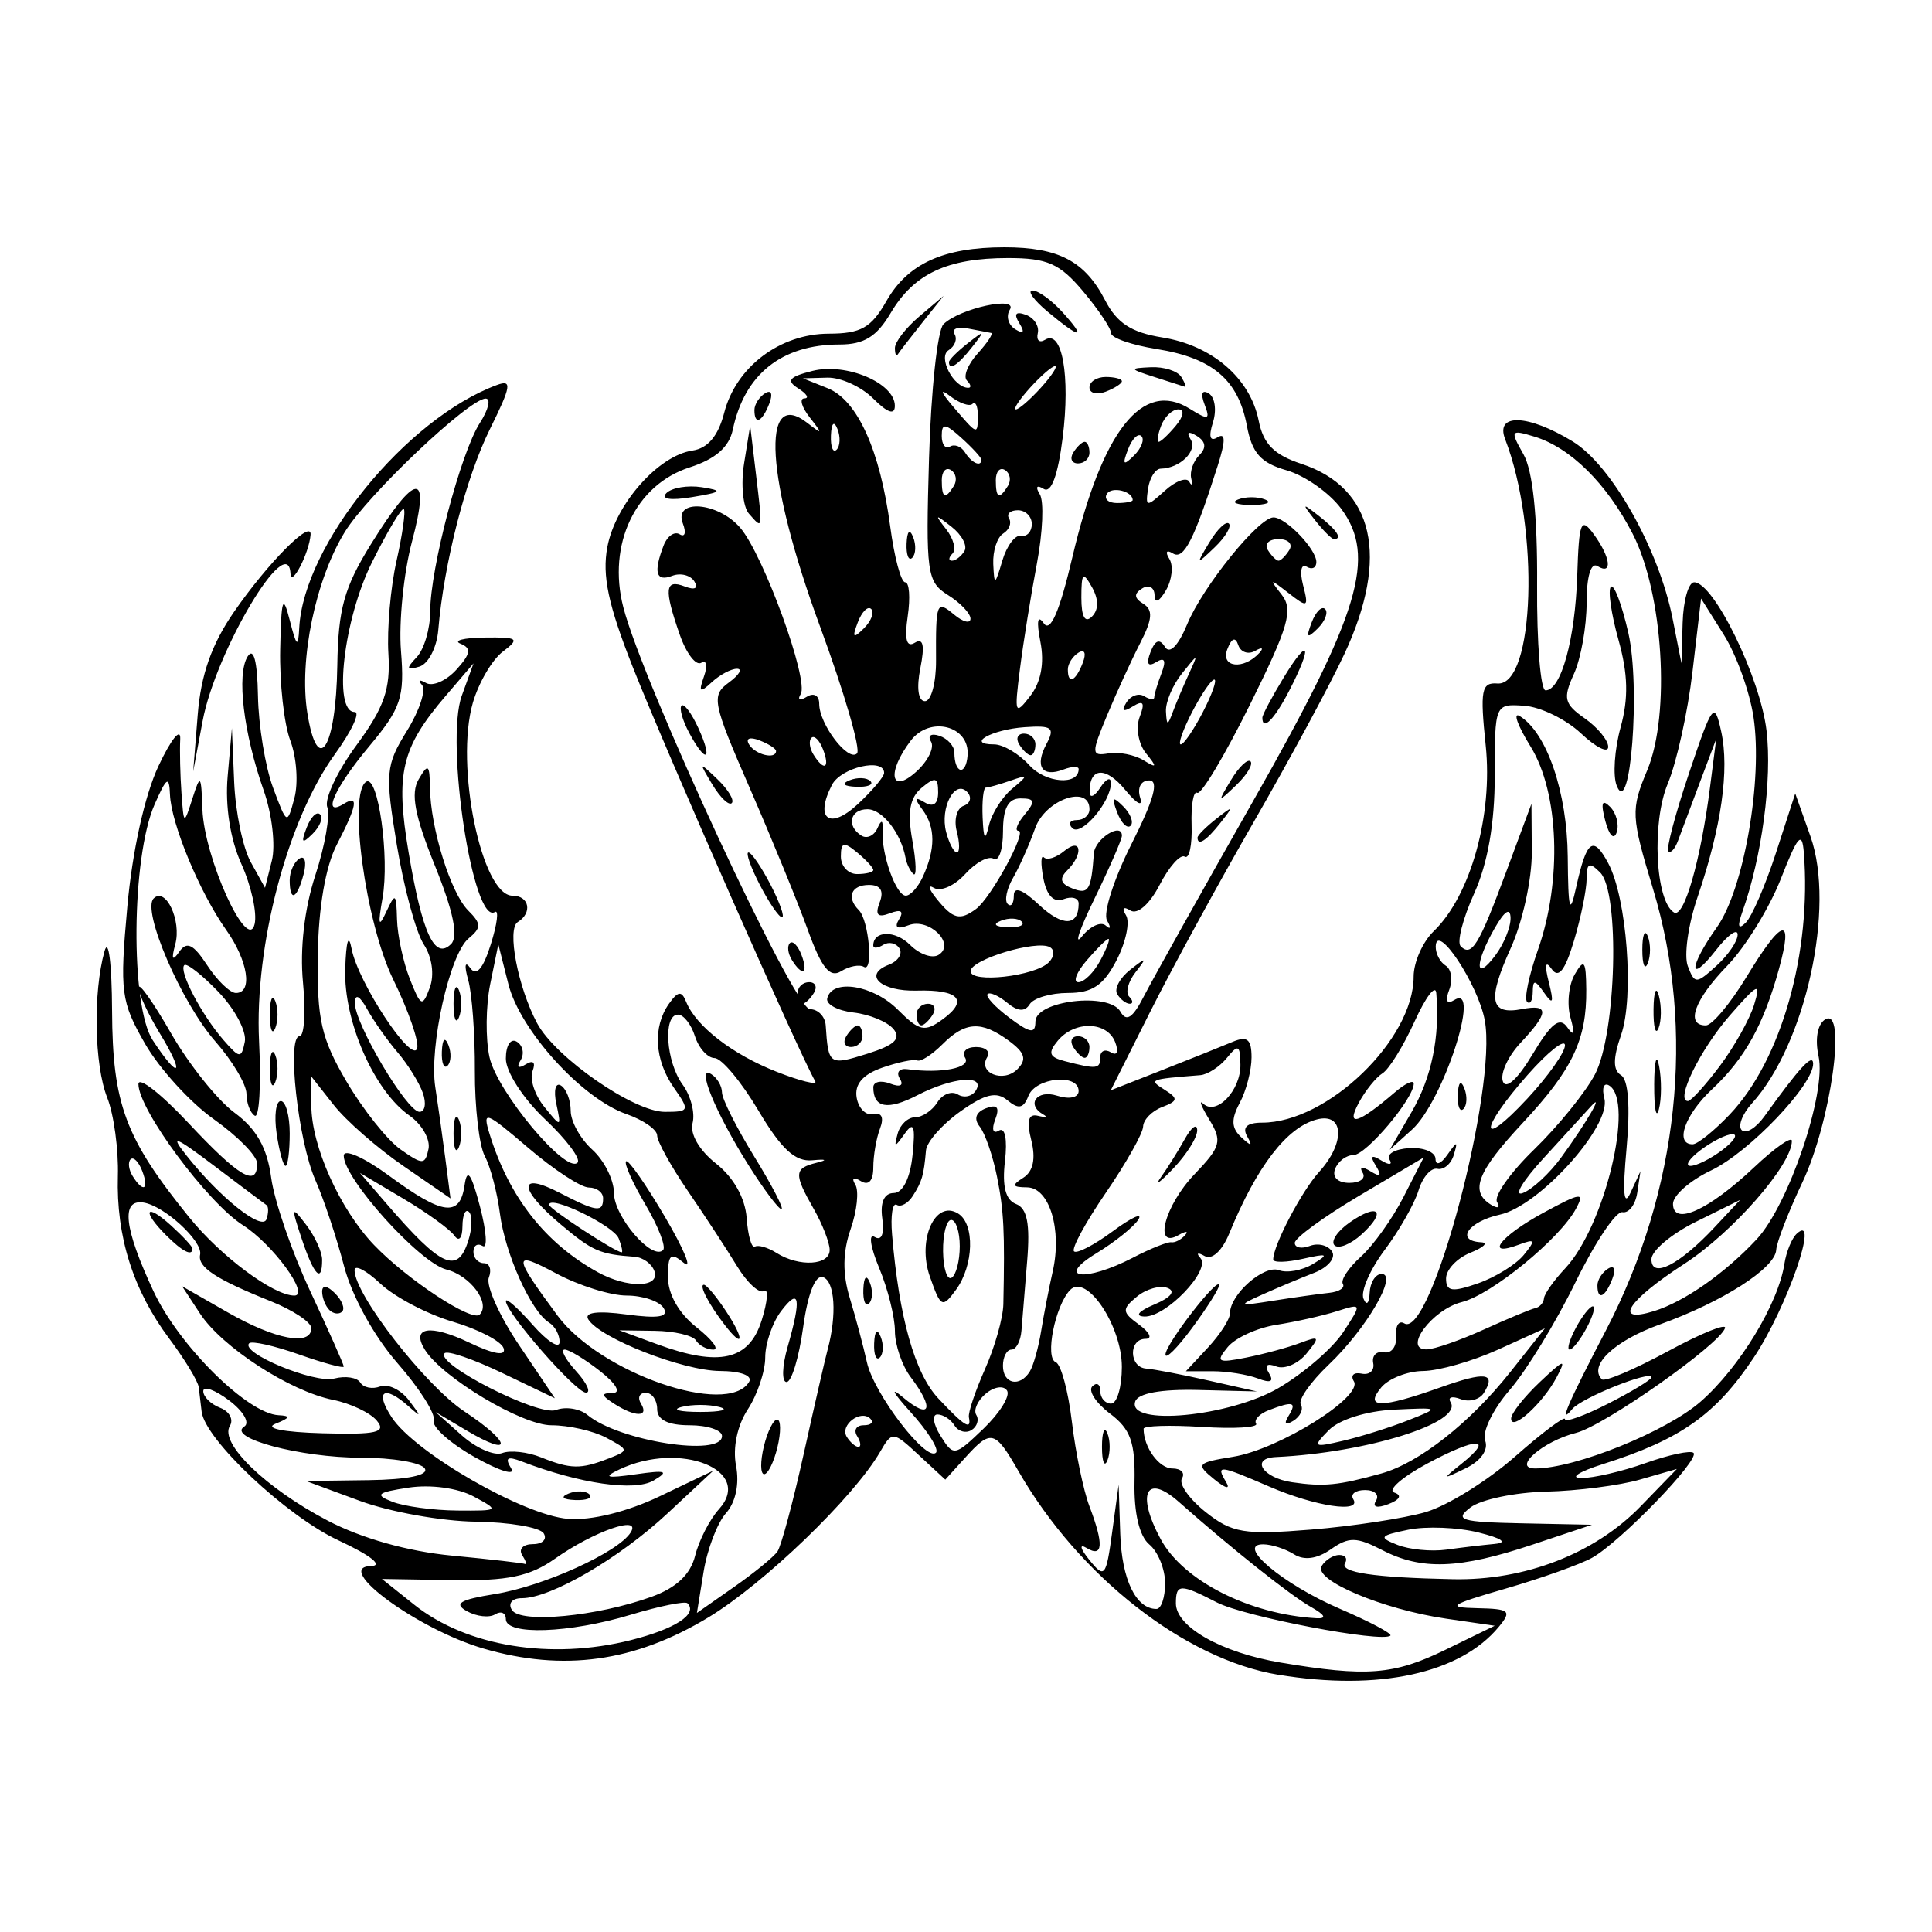 <?xml version="1.0" encoding="UTF-8" standalone="no"?>
<svg
   xmlns:dc="http://purl.org/dc/elements/1.1/"
   xmlns:cc="http://creativecommons.org/ns#"
   xmlns:rdf="http://www.w3.org/1999/02/22-rdf-syntax-ns#"
   xmlns:svg="http://www.w3.org/2000/svg"
   xmlns="http://www.w3.org/2000/svg"
   id="svgGSW14"
   version="1.1"
   viewBox="0 0 100 100"
   height="100"
   width="100">
  <defs
     id="defs2" />
  <path
     id="pathGSW14"
     d="M 66.178,86.688 C 61.335,85.89 55.842,81.589 52.717,76.149 51.493,74.016 51.298,73.967 49.949,75.458 l -1.02,1.127 -1.369,-1.267 c -1.343,-1.243 -1.382,-1.246 -2.003,-0.174 -1.364,2.354 -6.004,6.827 -8.892,8.572 -3.823,2.309 -7.505,2.819 -11.646,1.611 -3.39,-0.989 -7.799,-4.217 -5.827,-4.267 0.675,-0.017 0.01,-0.546 -1.678,-1.333 -2.694,-1.257 -6.901,-5.215 -7.077,-6.657 -0.047,-0.384 -0.114,-0.953 -0.15,-1.265 C 10.25,71.494 9.564,70.361 8.762,69.289 6.892,66.789 6.01,63.998 6.101,60.871 6.141,59.506 5.893,57.68 5.55,56.814 4.879,55.117 4.81,51.374 5.41,49.234 c 0.206,-0.733 0.38,0.639 0.391,3.077 0.022,4.846 0.681,6.609 3.995,10.701 1.635,2.019 4.361,4.047 5.44,4.047 0.828,0 -1.118,-2.664 -2.661,-3.643 -1.84,-1.168 -5.41,-5.987 -5.41,-7.304 0,-0.414 1.167,0.496 2.594,2.021 2.617,2.798 3.569,3.355 3.547,2.074 C 13.299,59.822 12.294,58.8 11.072,57.935 9.85,57.071 8.246,55.309 7.506,54.02 6.257,51.841 6.192,51.341 6.591,46.921 c 0.259,-2.869 0.898,-5.753 1.612,-7.272 0.65,-1.384 1.157,-2.014 1.126,-1.398 -0.031,0.615 -0.002,1.874 0.064,2.797 0.119,1.661 0.125,1.664 0.568,0.28 0.412,-1.288 0.453,-1.243 0.516,0.559 0.087,2.506 2.343,7.47 2.702,5.945 0.136,-0.576 -0.172,-1.976 -0.684,-3.111 -0.58,-1.287 -0.848,-2.998 -0.711,-4.547 l 0.219,-2.483 0.118,2.797 c 0.065,1.538 0.45,3.397 0.857,4.131 l 0.74,1.334 0.355,-1.415 c 0.195,-0.778 0.006,-2.406 -0.421,-3.616 -1.051,-2.98 -1.416,-6.025 -0.832,-6.946 0.309,-0.487 0.5,0.244 0.532,2.037 0.028,1.538 0.379,3.678 0.78,4.755 0.72,1.934 0.734,1.941 1.107,0.538 0.208,-0.781 0.112,-2.119 -0.212,-2.973 -0.325,-0.854 -0.561,-2.984 -0.524,-4.733 0.055,-2.629 0.14,-2.889 0.493,-1.502 0.352,1.384 0.439,1.454 0.493,0.402 0.223,-4.308 5.537,-10.836 10.235,-12.574 0.793,-0.294 0.737,0.061 -0.362,2.277 -1.247,2.515 -2.386,6.943 -2.677,10.412 -0.076,0.899 -0.515,1.749 -0.976,1.888 -0.677,0.204 -0.704,0.11 -0.14,-0.488 0.385,-0.408 0.699,-1.473 0.699,-2.367 0,-2.223 1.58,-8.219 2.571,-9.758 0.446,-0.692 0.58,-1.259 0.299,-1.259 -0.85,0 -6.087,4.956 -7.285,6.895 -1.518,2.456 -2.384,6.63 -1.946,9.373 0.535,3.343 1.486,1.845 1.552,-2.442 0.045,-2.932 0.353,-4.049 1.732,-6.274 2.342,-3.779 3.115,-3.838 2.136,-0.161 -0.433,1.627 -0.691,4.178 -0.572,5.669 0.192,2.412 0.01,2.957 -1.653,4.947 -1.797,2.151 -2.476,3.691 -1.309,2.97 0.793,-0.49 0.697,0.069 -0.365,2.123 -0.579,1.119 -0.945,3.253 -0.979,5.706 -0.046,3.331 0.177,4.313 1.492,6.55 0.851,1.447 2.109,3.027 2.797,3.511 1.141,0.803 1.267,0.801 1.441,-0.026 0.105,-0.498 -0.339,-1.277 -0.986,-1.73 -1.831,-1.282 -3.409,-4.882 -3.324,-7.581 0.046,-1.462 0.175,-1.873 0.33,-1.053 0.325,1.726 3.12,5.975 3.392,5.158 0.113,-0.34 -0.446,-1.951 -1.242,-3.579 -1.427,-2.917 -2.344,-9.637 -1.395,-10.224 0.619,-0.382 1.221,3.913 0.845,6.027 -0.246,1.385 -0.199,1.558 0.193,0.711 0.47,-1.015 0.522,-0.979 0.558,0.383 0.022,0.826 0.319,2.21 0.66,3.077 0.572,1.45 0.654,1.486 1.037,0.456 0.246,-0.662 0.118,-1.576 -0.313,-2.238 -0.401,-0.615 -1.027,-2.923 -1.391,-5.128 -0.618,-3.744 -0.583,-4.136 0.524,-5.927 0.652,-1.055 1,-2.123 0.774,-2.374 -0.227,-0.25 -0.131,-0.295 0.212,-0.099 0.343,0.196 1.051,-0.115 1.572,-0.691 0.739,-0.816 0.786,-1.112 0.215,-1.341 -0.403,-0.161 0.148,-0.305 1.224,-0.32 1.764,-0.024 1.859,0.049 0.958,0.732 -0.55,0.417 -1.246,1.605 -1.546,2.639 -0.939,3.236 0.45,9.992 2.054,9.992 0.864,0 1.04,0.887 0.27,1.362 -0.574,0.355 0.003,3.374 1.002,5.241 0.95,1.775 4.999,4.584 6.607,4.584 1.279,0 1.303,-0.062 0.475,-1.243 -1.007,-1.438 -1.11,-3.15 -0.26,-4.351 0.467,-0.661 0.656,-0.684 0.888,-0.108 0.512,1.271 2.392,2.725 4.687,3.627 1.221,0.48 2.12,0.702 1.999,0.495 -0.824,-1.411 -7.669,-16.949 -9.441,-21.429 -1.277,-3.23 -1.599,-4.748 -1.321,-6.23 0.416,-2.216 2.636,-4.73 4.406,-4.989 0.795,-0.116 1.333,-0.758 1.642,-1.956 0.611,-2.371 2.884,-4.09 5.416,-4.094 1.66,-0.003 2.193,-0.304 2.978,-1.683 1.107,-1.945 2.954,-2.788 6.11,-2.788 2.803,0 4.164,0.715 5.21,2.738 0.614,1.187 1.36,1.672 2.964,1.929 2.58,0.413 4.548,2.111 4.986,4.304 0.242,1.211 0.794,1.769 2.213,2.238 3.759,1.241 4.568,4.808 2.229,9.831 -0.732,1.573 -2.838,5.475 -4.678,8.67 -1.841,3.196 -4.263,7.635 -5.383,9.866 l -2.036,4.056 2.664,-1.048 c 1.465,-0.576 3.105,-1.233 3.643,-1.459 0.758,-0.318 0.979,-0.137 0.979,0.804 0,0.668 -0.275,1.729 -0.611,2.357 -0.456,0.852 -0.435,1.305 0.082,1.781 0.526,0.485 0.598,0.47 0.298,-0.06 -0.261,-0.463 0.002,-0.699 0.779,-0.699 3.382,0 7.842,-4.3 7.842,-7.562 0,-0.74 0.467,-1.795 1.038,-2.345 1.906,-1.837 3.07,-5.996 2.692,-9.614 -0.299,-2.864 -0.222,-3.274 0.603,-3.209 1.936,0.154 2.195,-8.013 0.401,-12.651 -0.522,-1.35 1.18,-1.291 3.497,0.122 2.01,1.226 4.459,5.567 5.172,9.167 l 0.459,2.319 0.061,-2.098 c 0.034,-1.154 0.302,-2.098 0.597,-2.098 1.016,0 3.42,4.927 3.746,7.679 0.298,2.515 -0.238,6.535 -1.252,9.383 -0.27,0.759 -0.214,0.938 0.175,0.558 0.315,-0.308 1.021,-1.939 1.568,-3.624 l 0.995,-3.065 0.789,2.226 c 1.301,3.672 -0.251,10.743 -3.033,13.816 -0.499,0.552 -0.735,1.175 -0.525,1.385 0.21,0.21 0.734,-0.106 1.163,-0.703 1.831,-2.545 2.515,-3.288 2.532,-2.751 0.034,1.093 -3.312,4.602 -5.277,5.535 -1.087,0.516 -1.977,1.296 -1.977,1.733 0,1.163 1.833,0.34 4.188,-1.881 1.081,-1.02 1.966,-1.64 1.966,-1.379 0,1.245 -3.061,4.741 -5.581,6.375 -2.938,1.904 -3.702,3.103 -1.551,2.435 1.566,-0.486 3.669,-1.958 5.305,-3.712 1.663,-1.783 3.625,-7.578 3.208,-9.477 -0.195,-0.886 -0.056,-1.66 0.34,-1.905 1.137,-0.703 0.302,5.304 -1.171,8.417 -0.728,1.538 -1.34,3.117 -1.361,3.509 -0.051,0.947 -2.767,2.688 -6.021,3.859 -2.361,0.85 -3.714,2.13 -3.003,2.841 0.143,0.143 1.675,-0.507 3.404,-1.444 1.73,-0.937 3.066,-1.479 2.97,-1.204 -0.306,0.874 -6.254,5.055 -7.712,5.421 -1.714,0.43 -3.334,1.841 -2.114,1.841 2.074,0 6.802,-1.912 8.573,-3.467 2.007,-1.762 4.012,-5.064 4.327,-7.125 0.095,-0.619 0.382,-1.322 0.64,-1.56 1.211,-1.123 -0.5,3.813 -2.218,6.401 -1.967,2.963 -3.794,4.253 -7.823,5.528 -1.231,0.389 -1.734,0.713 -1.119,0.72 0.615,0.007 2.116,-0.342 3.335,-0.776 1.219,-0.434 2.335,-0.67 2.481,-0.525 0.342,0.342 -3.797,4.618 -5.256,5.43 -0.615,0.342 -2.629,1.059 -4.475,1.594 -2.896,0.839 -3.098,0.977 -1.47,1.012 1.691,0.036 1.807,0.136 1.119,0.968 -1.999,2.416 -6.215,3.333 -11.396,2.479 z m 8.634,-1.295 2.554,-1.245 -2.517,-0.367 c -3.292,-0.48 -6.887,-2.002 -6.44,-2.725 0.194,-0.314 0.605,-0.571 0.912,-0.571 0.308,0 0.443,0.189 0.3,0.42 -0.299,0.483 1.488,0.75 5.592,0.834 3.721,0.076 7.336,-1.328 9.701,-3.767 l 1.881,-1.94 -1.918,0.552 c -1.055,0.304 -3.236,0.584 -4.848,0.622 -1.612,0.038 -3.374,0.406 -3.916,0.818 -0.857,0.65 -0.511,0.758 2.651,0.823 l 3.636,0.075 -3.077,1.027 c -3.787,1.265 -5.743,1.336 -7.776,0.285 -1.334,-0.69 -1.73,-0.696 -2.664,-0.042 -0.711,0.498 -1.38,0.589 -1.901,0.259 -0.442,-0.28 -1.158,-0.513 -1.59,-0.517 -1.469,-0.016 0.995,2.061 3.957,3.335 1.546,0.665 2.724,1.29 2.617,1.389 -0.417,0.385 -7.549,-0.978 -8.977,-1.715 -1.897,-0.98 -2.125,-0.975 -2.125,0.046 0,1.217 2.357,2.551 5.419,3.065 4.46,0.749 5.858,0.641 8.529,-0.661 z M 32.658,84.89 c 2.289,-0.576 3.479,-1.352 2.925,-1.906 -0.122,-0.122 -1.446,0.146 -2.942,0.597 -3.182,0.958 -6.458,1.072 -6.458,0.226 0,-0.326 -0.25,-0.438 -0.555,-0.249 -0.305,0.189 -0.963,0.114 -1.463,-0.165 -0.697,-0.39 -0.362,-0.595 1.445,-0.884 2.519,-0.403 6.4,-2.165 7.037,-3.195 0.568,-0.919 -1.904,-0.059 -3.924,1.365 -1.298,0.915 -2.442,1.154 -5.304,1.107 l -3.649,-0.06 1.668,1.331 c 2.714,2.166 7.07,2.878 11.219,1.834 z m 1.068,-2.242 c 1.28,-0.463 2.012,-1.153 2.254,-2.124 0.197,-0.791 0.752,-1.875 1.232,-2.407 1.822,-2.022 -2.009,-3.551 -5.155,-2.058 -0.865,0.41 -0.675,0.467 0.839,0.25 1.587,-0.228 1.763,-0.166 0.931,0.323 -0.98,0.577 -3.817,0.166 -6.825,-0.988 -0.741,-0.284 -0.884,-0.192 -0.547,0.353 0.251,0.406 -0.594,0.148 -1.876,-0.573 -1.283,-0.721 -2.241,-1.577 -2.129,-1.901 0.112,-0.325 -0.731,-1.658 -1.873,-2.962 -1.212,-1.384 -2.366,-3.48 -2.771,-5.034 -0.382,-1.464 -1.049,-3.465 -1.482,-4.445 -0.896,-2.027 -1.492,-7.448 -0.819,-7.448 0.245,0 0.325,-1.251 0.178,-2.781 -0.167,-1.739 0.072,-3.819 0.64,-5.553 0.499,-1.525 0.777,-3.111 0.617,-3.526 -0.159,-0.415 0.519,-1.854 1.508,-3.198 1.438,-1.956 1.769,-2.903 1.656,-4.743 -0.078,-1.264 0.111,-3.424 0.42,-4.799 0.309,-1.375 0.479,-2.583 0.378,-2.684 -0.101,-0.101 -0.842,1.137 -1.647,2.752 -1.471,2.952 -2.028,7.75 -0.9,7.75 0.31,0 -0.151,0.985 -1.023,2.189 -2.444,3.375 -4.166,9.897 -3.922,14.856 0.112,2.263 0.01,3.995 -0.225,3.85 -0.235,-0.145 -0.428,-0.657 -0.428,-1.136 0,-0.48 -0.724,-1.697 -1.609,-2.705 -1.759,-2.003 -3.82,-6.777 -3.196,-7.401 0.622,-0.622 1.454,1.143 1.12,2.374 -0.212,0.781 -0.15,0.898 0.206,0.386 0.392,-0.563 0.727,-0.401 1.448,0.699 0.516,0.787 1.184,1.432 1.485,1.432 0.887,0 0.627,-1.672 -0.508,-3.27 C 10.335,46.2 8.855,42.632 8.797,41.119 8.759,40.134 8.622,40.224 8,41.641 6.799,44.376 6.739,52.061 7.905,53.841 9.287,55.95 9.598,55.661 8.277,53.494 7.668,52.494 7.17,51.424 7.172,51.116 c 0.002,-0.308 0.757,0.756 1.679,2.363 0.922,1.607 2.4,3.458 3.285,4.112 1.144,0.846 1.693,1.819 1.901,3.369 0.161,1.199 1.072,3.845 2.024,5.88 0.952,2.035 1.732,3.787 1.732,3.892 0,0.106 -1.046,-0.177 -2.325,-0.628 -1.279,-0.451 -2.435,-0.71 -2.569,-0.576 -0.489,0.489 3.376,2.094 4.399,1.826 0.579,-0.151 1.187,-0.058 1.351,0.207 0.164,0.265 0.627,0.356 1.03,0.202 0.402,-0.154 1.074,0.171 1.493,0.724 0.651,0.858 0.648,0.902 -0.022,0.305 -1.268,-1.13 -1.773,-0.803 -0.875,0.568 1.204,1.837 6.827,5.074 9.13,5.255 1.205,0.095 3.056,-0.362 4.748,-1.171 l 2.772,-1.327 -2.371,2.211 c -2.499,2.331 -6.04,4.393 -7.542,4.393 -0.503,0 -0.73,0.267 -0.517,0.61 0.441,0.713 4.406,0.339 7.232,-0.683 z m -4.291,-5.344 c 0.404,-0.162 0.886,-0.142 1.072,0.044 0.186,0.186 -0.145,0.318 -0.734,0.294 -0.652,-0.027 -0.784,-0.159 -0.338,-0.338 z m -12.388,-9.5 c -0.205,-0.205 -0.373,-0.633 -0.373,-0.951 0,-0.351 0.261,-0.317 0.662,0.084 0.364,0.364 0.532,0.792 0.373,0.951 -0.159,0.159 -0.457,0.121 -0.662,-0.084 z M 15.618,64.122 c -0.555,-1.663 -0.536,-1.726 0.225,-0.732 0.457,0.597 0.831,1.415 0.831,1.818 0,1.247 -0.423,0.812 -1.056,-1.086 z m -1.3,-5.454 c -0.135,-0.923 -0.038,-1.678 0.216,-1.678 0.254,0 0.462,0.755 0.462,1.678 0,0.923 -0.097,1.678 -0.216,1.678 -0.119,0 -0.327,-0.755 -0.462,-1.678 z m -0.352,-3.356 c 0,-0.769 0.127,-1.084 0.282,-0.699 0.155,0.385 0.155,1.014 0,1.398 -0.155,0.385 -0.282,0.07 -0.282,-0.699 z m 0,-2.797 c 0,-0.769 0.127,-1.084 0.282,-0.699 0.155,0.385 0.155,1.014 0,1.398 -0.155,0.385 -0.282,0.07 -0.282,-0.699 z m 1.03,-6.959 c 0,-0.443 0.228,-0.947 0.507,-1.12 0.279,-0.172 0.375,0.19 0.214,0.806 -0.342,1.306 -0.722,1.471 -0.722,0.313 z m 0.875,-2.714 c 0.21,-0.552 0.523,-0.862 0.695,-0.69 0.172,0.172 3.52e-4,0.624 -0.382,1.003 -0.552,0.548 -0.617,0.484 -0.313,-0.313 z m 51.986,40.335 c -1.061,-0.597 -4.109,-3.021 -6.84,-5.439 -1.692,-1.498 -2.215,-0.438 -0.946,1.919 1.161,2.157 4.598,3.904 8.066,4.102 0.551,0.031 0.455,-0.168 -0.28,-0.582 z M 40.241,80.306 c 0.194,-0.281 0.806,-2.559 1.361,-5.061 0.555,-2.503 1.111,-4.928 1.236,-5.389 0.487,-1.796 0.377,-3.537 -0.237,-3.749 -0.399,-0.138 -0.79,0.848 -1.031,2.602 -0.214,1.554 -0.599,2.825 -0.856,2.825 -0.257,0 -0.234,-0.816 0.052,-1.814 0.728,-2.537 0.622,-3.122 -0.337,-1.855 -0.452,0.597 -0.821,1.676 -0.821,2.397 0,0.721 -0.407,1.932 -0.904,2.691 -0.546,0.833 -0.786,1.989 -0.606,2.917 0.181,0.935 -0.022,1.893 -0.518,2.447 -0.449,0.5 -0.972,1.868 -1.162,3.039 l -0.346,2.129 1.908,-1.334 c 1.049,-0.733 2.066,-1.564 2.26,-1.845 z m -0.764,-5.162 c 0.146,-0.764 0.451,-1.504 0.677,-1.644 0.226,-0.14 0.292,0.371 0.146,1.135 -0.146,0.764 -0.451,1.504 -0.677,1.644 -0.226,0.14 -0.292,-0.371 -0.146,-1.135 z m 20.829,6.806 c 0,-0.731 -0.368,-1.635 -0.818,-2.009 -0.515,-0.428 -0.799,-1.621 -0.766,-3.228 0.041,-2.061 -0.202,-2.74 -1.272,-3.547 -0.728,-0.549 -1.138,-1.183 -0.912,-1.409 0.226,-0.226 0.411,-0.118 0.411,0.241 0,0.359 0.252,0.653 0.559,0.653 0.308,0 0.559,-0.853 0.559,-1.896 0,-2.143 -1.842,-4.872 -2.685,-3.978 -0.775,0.823 -1.308,3.513 -0.738,3.729 0.27,0.102 0.646,1.489 0.836,3.082 0.19,1.593 0.598,3.56 0.907,4.372 0.752,1.977 0.707,2.676 -0.138,2.168 -0.403,-0.242 -0.344,0.02 0.14,0.619 0.782,0.969 0.862,0.872 1.175,-1.431 l 0.336,-2.47 0.084,2.545 c 0.078,2.366 0.811,3.888 1.874,3.888 0.246,0 0.448,-0.598 0.448,-1.33 z m -3.268,-7.061 c 0,-0.769 0.127,-1.084 0.282,-0.699 0.155,0.385 0.155,1.014 0,1.398 -0.155,0.385 -0.282,0.07 -0.282,-0.699 z m -30.015,5.594 c -0.19,-0.308 0.062,-0.559 0.559,-0.559 0.498,0 0.75,-0.252 0.559,-0.559 -0.19,-0.308 -1.778,-0.579 -3.529,-0.603 -1.751,-0.024 -4.442,-0.508 -5.98,-1.075 l -2.797,-1.032 3.249,-0.043 c 2.014,-0.027 3.118,-0.256 2.904,-0.603 -0.19,-0.308 -1.678,-0.559 -3.306,-0.559 -3.127,0 -6.973,-1.027 -6.038,-1.612 0.305,-0.191 -0.048,-0.797 -0.785,-1.351 -0.736,-0.553 -1.338,-0.768 -1.338,-0.479 0,0.289 0.394,0.677 0.875,0.861 0.481,0.185 0.706,0.608 0.501,0.94 -0.549,0.888 1.859,3.219 5.058,4.895 1.754,0.919 4.153,1.596 6.433,1.814 2,0.192 3.714,0.388 3.809,0.437 0.095,0.048 0.017,-0.164 -0.173,-0.471 z m 50.344,-0.571 c 0.694,-0.064 0.375,-0.289 -0.839,-0.591 -1.077,-0.268 -2.713,-0.333 -3.636,-0.143 -1.49,0.306 -1.552,0.394 -0.559,0.785 0.615,0.242 1.748,0.353 2.517,0.247 0.769,-0.107 1.902,-0.241 2.517,-0.297 z m -3.567,-1.649 c 1.115,-0.325 3.191,-1.616 4.615,-2.869 1.424,-1.253 2.588,-2.126 2.588,-1.94 0,0.186 1.007,-0.175 2.238,-0.803 1.231,-0.628 2.238,-1.24 2.238,-1.361 0,-0.388 -3.619,1.061 -4.098,1.641 -0.743,0.899 -0.256,-0.24 1.74,-4.07 3.767,-7.23 4.654,-15.531 2.44,-22.847 -1.141,-3.77 -1.157,-4.098 -0.299,-6.15 1.212,-2.902 0.824,-9.17 -0.759,-12.242 -1.335,-2.592 -3.224,-4.458 -5.085,-5.023 -1.234,-0.375 -1.266,-0.324 -0.564,0.915 0.485,0.856 0.73,3.205 0.706,6.765 -0.02,3 0.178,5.454 0.438,5.454 0.804,0 1.532,-2.642 1.64,-5.952 0.091,-2.79 0.191,-3.038 0.853,-2.132 0.882,1.206 0.99,2.145 0.191,1.651 -0.337,-0.209 -0.559,0.545 -0.559,1.898 0,1.234 -0.296,2.894 -0.658,3.687 -0.575,1.261 -0.504,1.551 0.559,2.296 0.669,0.469 1.217,1.134 1.217,1.478 0,0.344 -0.635,0.029 -1.41,-0.7 -0.776,-0.729 -2.097,-1.372 -2.937,-1.429 -1.52,-0.104 -1.526,-0.089 -1.526,3.625 0,2.47 -0.36,4.528 -1.066,6.092 -0.587,1.299 -0.901,2.528 -0.699,2.729 0.57,0.57 0.941,-0.035 2.353,-3.839 l 1.312,-3.532 0.017,2.517 c 0.009,1.384 -0.48,3.612 -1.088,4.951 -1.222,2.694 -1.078,3.477 0.581,3.158 1.417,-0.273 1.399,0.179 -0.072,1.744 -0.648,0.69 -1.062,1.587 -0.919,1.994 0.157,0.446 0.767,-0.11 1.539,-1.401 0.963,-1.612 1.406,-1.957 1.795,-1.398 0.351,0.505 0.404,0.344 0.165,-0.505 -0.193,-0.686 -0.091,-1.693 0.226,-2.238 0.483,-0.83 0.579,-0.703 0.593,0.791 0.025,2.593 -0.711,4.139 -3.286,6.9 -2.365,2.537 -2.759,3.55 -1.645,4.238 0.355,0.22 0.496,0.157 0.314,-0.138 -0.183,-0.296 0.68,-1.52 1.918,-2.721 1.237,-1.201 2.654,-2.949 3.147,-3.884 1.113,-2.11 1.301,-9.421 0.269,-10.454 -0.56,-0.56 -0.699,-0.495 -0.699,0.326 0,0.564 -0.294,2.008 -0.654,3.208 -0.464,1.548 -0.8,1.973 -1.155,1.463 -0.323,-0.463 -0.376,-0.221 -0.149,0.679 0.272,1.077 0.218,1.205 -0.234,0.559 -0.485,-0.693 -0.589,-0.701 -0.596,-0.047 -0.004,0.436 -0.137,0.664 -0.294,0.507 -0.157,-0.157 0.095,-1.363 0.559,-2.681 1.264,-3.582 1.099,-8.144 -0.381,-10.538 -0.674,-1.091 -0.924,-1.797 -0.555,-1.569 1.404,0.868 2.453,3.943 2.482,7.276 0.024,2.792 0.105,3.078 0.439,1.569 0.54,-2.44 0.876,-2.69 1.657,-1.23 0.966,1.805 1.35,6.924 0.666,8.885 -0.425,1.218 -0.425,1.825 -0.001,2.087 0.377,0.233 0.481,1.633 0.283,3.788 -0.213,2.31 -0.147,3.056 0.203,2.3 l 0.518,-1.119 -0.168,1.119 c -0.093,0.615 -0.438,1.066 -0.768,1.001 -0.33,-0.065 -1.424,1.571 -2.432,3.636 -1.008,2.065 -2.54,4.572 -3.405,5.571 -0.865,1 -1.435,2.176 -1.267,2.614 0.183,0.476 -0.218,1.051 -0.996,1.43 -1.237,0.601 -1.248,0.59 -0.224,-0.231 1.729,-1.386 0.799,-1.39 -1.777,-0.007 -1.307,0.702 -2.075,1.377 -1.706,1.5 0.412,0.137 0.293,0.369 -0.309,0.6 -0.586,0.225 -0.842,0.154 -0.638,-0.177 0.188,-0.304 -0.066,-0.553 -0.563,-0.553 -0.498,0 -0.774,0.212 -0.613,0.472 0.458,0.742 -1.969,0.377 -4.349,-0.653 -2.594,-1.123 -2.778,-1.142 -2.235,-0.238 0.241,0.402 -0.019,0.343 -0.612,-0.139 -0.968,-0.786 -0.907,-0.859 0.984,-1.166 2.378,-0.387 6.735,-3.11 6.244,-3.904 -0.188,-0.304 -0.008,-0.483 0.4,-0.398 0.407,0.085 0.678,-0.161 0.601,-0.546 -0.077,-0.385 0.175,-0.636 0.559,-0.559 0.385,0.077 0.665,-0.298 0.623,-0.833 -0.042,-0.535 0.149,-0.834 0.424,-0.663 1.378,0.852 4.831,-12.154 4.166,-15.694 -0.35,-1.868 -2.501,-5.105 -2.537,-3.819 -0.01,0.366 0.222,0.815 0.516,0.997 0.294,0.182 0.377,0.741 0.185,1.244 -0.227,0.591 -0.13,0.776 0.275,0.527 1.405,-0.869 -0.605,5.272 -2.196,6.708 l -1.159,1.047 1.136,-1.958 c 1.03,-1.775 1.465,-3.881 1.272,-6.153 -0.039,-0.461 -0.543,0.2 -1.12,1.469 -0.577,1.27 -1.325,2.479 -1.663,2.688 -0.338,0.209 -0.893,0.9 -1.233,1.535 -0.68,1.271 -0.026,1.079 1.871,-0.55 0.538,-0.462 0.979,-0.666 0.979,-0.452 0,0.778 -2.466,3.7 -3.122,3.7 -0.371,0 -0.798,0.324 -0.95,0.719 -0.162,0.423 0.142,0.719 0.738,0.719 0.558,0 0.868,-0.237 0.689,-0.526 -0.189,-0.305 -0.018,-0.336 0.407,-0.073 0.515,0.319 0.598,0.236 0.28,-0.28 -0.319,-0.515 -0.236,-0.598 0.28,-0.28 0.412,0.255 0.596,0.231 0.42,-0.053 -0.172,-0.278 0.293,-0.542 1.032,-0.587 0.74,-0.044 1.349,0.207 1.353,0.559 0.005,0.359 0.269,0.272 0.602,-0.199 0.527,-0.746 0.565,-0.746 0.341,0 -0.139,0.461 -0.52,0.781 -0.848,0.711 -0.327,-0.071 -0.766,0.433 -0.974,1.119 -0.208,0.686 -0.997,2.073 -1.753,3.082 -0.756,1.009 -1.25,2.142 -1.098,2.517 0.157,0.388 0.296,0.26 0.321,-0.296 0.024,-0.538 0.302,-0.979 0.618,-0.979 0.869,0 -0.79,2.845 -2.741,4.7 -0.939,0.893 -1.587,1.82 -1.439,2.059 0.148,0.239 -0.026,0.617 -0.386,0.84 -0.409,0.253 -0.505,0.162 -0.256,-0.241 0.452,-0.731 0.248,-0.793 -1.016,-0.308 -0.485,0.186 -0.781,0.501 -0.657,0.699 0.123,0.199 -1.137,0.275 -2.8,0.169 -1.663,-0.105 -3.024,-0.063 -3.024,0.094 0,0.956 0.798,2.055 1.491,2.055 0.447,0 0.669,0.232 0.494,0.515 -0.175,0.283 0.377,1.066 1.226,1.741 1.365,1.085 1.995,1.19 5.459,0.908 2.154,-0.175 4.828,-0.584 5.942,-0.908 z m 4.416,-4.844 c 0.006,-0.268 0.675,-1.117 1.489,-1.886 1.268,-1.199 1.391,-1.232 0.86,-0.234 -0.719,1.353 -2.363,2.836 -2.349,2.12 z m 3.347,-4.683 c 0.329,-0.615 0.725,-1.119 0.878,-1.119 0.154,0 0.01,0.503 -0.319,1.119 -0.329,0.615 -0.725,1.119 -0.878,1.119 -0.154,0 -0.01,-0.503 0.319,-1.119 z m 1.119,-2.204 c 0,-0.29 0.249,-0.68 0.553,-0.868 0.317,-0.196 0.411,0.029 0.22,0.526 -0.372,0.969 -0.773,1.146 -0.773,0.342 z m 2.938,-10.381 c 0.006,-1.231 0.121,-1.668 0.255,-0.972 0.134,0.696 0.129,1.703 -0.011,2.238 -0.14,0.535 -0.249,-0.034 -0.243,-1.265 z m -10.166,0.513 c 0.027,-0.652 0.159,-0.784 0.338,-0.338 0.162,0.404 0.142,0.886 -0.044,1.072 -0.186,0.186 -0.318,-0.145 -0.294,-0.734 z M 85.586,52.235 c 0.011,-0.923 0.137,-1.233 0.279,-0.689 0.142,0.544 0.133,1.299 -0.021,1.678 -0.153,0.379 -0.269,-0.067 -0.258,-0.99 z m -0.58,-3.077 c 0,-0.769 0.127,-1.084 0.282,-0.699 0.155,0.385 0.155,1.014 0,1.398 -0.155,0.385 -0.282,0.07 -0.282,-0.699 z m -1.917,-6.668 c -0.243,-0.93 -0.171,-1.149 0.245,-0.734 0.325,0.325 0.481,0.921 0.346,1.325 -0.14,0.419 -0.393,0.165 -0.591,-0.591 z m 0.592,-1.821 c -0.206,-0.515 -0.115,-1.875 0.201,-3.02 0.416,-1.506 0.385,-2.761 -0.111,-4.533 -0.377,-1.347 -0.554,-2.582 -0.392,-2.744 0.162,-0.162 0.569,0.915 0.905,2.393 0.635,2.795 0.109,9.688 -0.603,7.903 z M 24.505,77.452 C 23.696,77.018 22.282,76.827 21.15,76.999 c -1.641,0.249 -1.776,0.367 -0.839,0.733 0.615,0.24 2.125,0.444 3.355,0.453 2.19,0.017 2.208,0.001 0.839,-0.733 z M 71.493,76.268 c 1.956,-0.544 4.597,-2.622 6.69,-5.265 l 1.779,-2.246 -2.417,1.097 c -1.329,0.603 -3.078,1.102 -3.886,1.109 -0.808,0.007 -1.783,0.39 -2.166,0.851 -0.903,1.088 0.002,1.088 3.055,5.59e-4 2.338,-0.833 2.903,-0.763 2.258,0.28 -0.216,0.349 -0.757,0.495 -1.204,0.323 -0.446,-0.171 -0.679,-0.098 -0.518,0.163 0.65,1.052 -4.329,2.613 -9.046,2.836 -1.341,0.063 -0.687,1.079 0.839,1.303 1.638,0.24 2.392,0.167 4.615,-0.452 z M 31.485,75.498 c 1.081,-0.422 1.079,-0.447 -0.103,-1.079 -0.665,-0.356 -1.943,-0.647 -2.84,-0.647 -1.525,0 -5.661,-2.471 -6.554,-3.916 -0.722,-1.169 0.277,-1.327 2.297,-0.364 1.279,0.61 1.923,0.716 1.782,0.293 -0.121,-0.364 -1.304,-0.982 -2.629,-1.373 -1.325,-0.391 -3.011,-1.277 -3.747,-1.969 -0.736,-0.692 -1.339,-1.005 -1.339,-0.697 0,1.261 3.67,5.979 5.69,7.315 2.45,1.621 2.526,2.421 0.093,0.973 l -1.587,-0.945 1.351,1.204 c 0.743,0.662 1.687,1.075 2.097,0.918 0.41,-0.158 1.313,-0.059 2.005,0.22 1.529,0.615 2.055,0.625 3.484,0.066 z m 15.634,-2.423 c -0.909,-1.001 -1.078,-1.333 -0.379,-0.747 1.418,1.191 1.645,0.602 0.402,-1.041 -0.452,-0.597 -0.821,-1.675 -0.821,-2.395 0,-0.72 -0.369,-2.192 -0.819,-3.27 -0.451,-1.078 -0.556,-1.798 -0.234,-1.599 0.36,0.222 0.514,-0.145 0.4,-0.952 -0.118,-0.834 0.098,-1.316 0.59,-1.32 0.473,-0.004 0.854,-0.769 0.976,-1.964 0.155,-1.508 0.064,-1.765 -0.398,-1.119 -0.533,0.746 -0.574,0.746 -0.37,0 0.126,-0.461 0.532,-0.839 0.902,-0.839 0.37,0 0.887,-0.347 1.149,-0.771 0.262,-0.424 0.739,-0.609 1.06,-0.41 0.321,0.198 0.741,0.105 0.935,-0.208 0.515,-0.834 -1.208,-0.693 -3.028,0.248 -1.537,0.795 -2.281,0.661 -2.281,-0.41 0,-0.289 0.391,-0.376 0.868,-0.193 0.528,0.203 0.725,0.102 0.503,-0.257 -0.201,-0.325 -0.025,-0.544 0.39,-0.487 1.747,0.24 3.314,-0.068 2.993,-0.588 -0.19,-0.308 0.062,-0.559 0.559,-0.559 0.498,0 0.76,0.234 0.583,0.521 -0.507,0.821 0.84,1.358 1.563,0.624 0.496,-0.503 0.392,-0.851 -0.435,-1.462 -1.428,-1.054 -2.261,-1.011 -3.449,0.178 -0.538,0.538 -1.123,0.913 -1.299,0.833 -0.176,-0.08 -0.993,0.089 -1.815,0.375 -1.006,0.351 -1.439,0.856 -1.324,1.544 0.094,0.563 0.483,0.95 0.865,0.86 0.433,-0.101 0.562,0.179 0.345,0.745 -0.192,0.499 -0.348,1.405 -0.348,2.014 0,0.694 -0.241,0.957 -0.646,0.707 -0.375,-0.232 -0.495,-0.155 -0.286,0.182 0.198,0.32 0.089,1.358 -0.242,2.307 -0.411,1.179 -0.425,2.307 -0.044,3.56 0.307,1.009 0.706,2.508 0.888,3.33 0.359,1.626 3.074,5.177 3.575,4.676 0.17,-0.17 -0.428,-1.121 -1.328,-2.113 z m -1.873,-3.546 c 0.027,-0.652 0.159,-0.784 0.338,-0.338 0.162,0.404 0.142,0.886 -0.044,1.072 -0.186,0.186 -0.318,-0.145 -0.294,-0.734 z m -0.559,-2.797 c 0.027,-0.652 0.159,-0.784 0.338,-0.338 0.162,0.404 0.142,0.886 -0.044,1.072 -0.186,0.186 -0.318,-0.145 -0.294,-0.734 z m 7.438,5.248 c -0.171,-0.277 -0.66,-0.211 -1.093,0.149 -0.431,0.357 -0.656,0.856 -0.5,1.107 0.155,0.252 0.044,0.605 -0.247,0.785 -0.291,0.18 -0.688,0.072 -0.881,-0.241 -0.193,-0.313 -0.59,-0.568 -0.882,-0.568 -0.292,0 -0.221,0.497 0.158,1.104 0.673,1.078 0.725,1.069 2.222,-0.365 0.843,-0.808 1.394,-1.694 1.224,-1.97 z m -14.754,2.35 c 0,-0.308 -0.755,-0.559 -1.678,-0.559 -1.119,0 -1.678,-0.28 -1.678,-0.839 0,-0.461 -0.267,-0.839 -0.592,-0.839 -0.326,0 -0.437,0.252 -0.247,0.559 0.438,0.708 -0.303,0.708 -1.398,0 -0.668,-0.432 -0.681,-0.544 -0.064,-0.551 0.449,-0.005 0.178,-0.478 -0.648,-1.127 -0.782,-0.615 -1.61,-1.119 -1.84,-1.119 -0.23,0 0.038,0.503 0.594,1.119 0.557,0.615 0.785,1.114 0.506,1.109 -0.533,-0.011 -4.142,-4.139 -4.142,-4.738 0,-0.192 0.621,0.358 1.381,1.221 0.759,0.863 1.389,1.27 1.398,0.903 0.01,-0.366 -0.236,-0.823 -0.546,-1.014 -0.933,-0.577 -2.276,-3.564 -2.544,-5.66 -0.139,-1.083 -0.49,-2.414 -0.781,-2.957 -0.291,-0.544 -0.522,-2.529 -0.513,-4.412 0.009,-1.883 -0.146,-4 -0.345,-4.705 -0.212,-0.751 -0.167,-1.006 0.108,-0.615 0.314,0.446 0.667,0.036 1.065,-1.236 0.328,-1.046 0.422,-1.795 0.21,-1.664 -1.133,0.7 -2.587,-8.786 -1.716,-11.192 l 0.608,-1.678 -1.436,1.678 c -2.301,2.688 -2.614,4.01 -1.924,8.103 0.71,4.212 1.352,5.594 2.201,4.744 0.385,-0.385 0.114,-1.694 -0.84,-4.057 -1.046,-2.591 -1.263,-3.738 -0.842,-4.461 0.492,-0.845 0.57,-0.789 0.587,0.425 0.03,2.104 1.072,5.453 1.977,6.358 0.688,0.688 0.69,0.895 0.017,1.454 -0.974,0.809 -2.044,5.596 -1.718,7.691 0.133,0.857 0.365,2.503 0.515,3.658 l 0.272,2.101 -2.44,-1.679 C 19.535,59.428 17.914,58.008 17.276,57.196 l -1.161,-1.476 v 1.492 c 0,2.099 1.469,5.371 3.246,7.229 1.707,1.785 5.069,3.999 5.467,3.601 0.582,-0.582 -0.483,-2.021 -1.725,-2.332 -1.386,-0.348 -5.31,-4.7 -5.31,-5.889 0,-0.382 1.046,0.08 2.348,1.037 2.786,2.049 3.665,2.158 3.906,0.486 0.132,-0.913 0.342,-0.623 0.795,1.101 0.339,1.288 0.402,2.209 0.14,2.047 -0.262,-0.162 -0.477,-0.028 -0.477,0.298 0,0.326 0.244,0.592 0.542,0.592 0.298,0 0.413,0.336 0.255,0.747 -0.158,0.411 0.547,1.984 1.566,3.496 l 1.852,2.749 -2.715,-1.303 c -1.494,-0.717 -2.839,-1.18 -2.991,-1.028 -0.532,0.532 4.864,3.284 5.764,2.939 0.497,-0.191 1.233,-0.073 1.635,0.261 1.625,1.349 6.957,2.184 6.957,1.09 z M 23.475,58.668 c 0,-0.769 0.127,-1.084 0.282,-0.699 0.155,0.385 0.155,1.014 0,1.398 -0.155,0.385 -0.282,0.07 -0.282,-0.699 z m -0.604,-4.242 c 0.027,-0.652 0.159,-0.784 0.338,-0.338 0.162,0.404 0.142,0.886 -0.044,1.072 -0.186,0.186 -0.318,-0.145 -0.294,-0.734 z m 0.604,-2.471 c 0,-0.769 0.127,-1.084 0.282,-0.699 0.155,0.385 0.155,1.014 0,1.398 -0.155,0.385 -0.282,0.07 -0.282,-0.699 z m 20.888,22.375 c -0.19,-0.308 -0.037,-0.559 0.34,-0.559 0.377,0 0.535,-0.151 0.35,-0.336 -0.502,-0.502 -1.597,0.332 -1.225,0.934 0.177,0.286 0.448,0.521 0.602,0.521 0.154,0 0.124,-0.252 -0.066,-0.559 z M 72.891,73.513 c 1.664,-0.659 1.658,-0.664 -0.754,-0.548 -1.407,0.068 -2.822,0.514 -3.356,1.058 -0.863,0.879 -0.814,0.915 0.754,0.548 0.923,-0.216 2.433,-0.692 3.356,-1.058 z m -53.385,0.021 C 19.165,73.123 18.144,72.639 17.237,72.457 15.012,72.012 11.494,69.731 10.356,67.995 l -0.928,-1.416 2.364,1.352 c 2.464,1.409 4.322,1.759 4.322,0.813 0,-0.304 -0.944,-0.93 -2.098,-1.392 -2.85,-1.142 -3.798,-1.767 -3.658,-2.412 0.149,-0.691 -1.867,-2.54 -2.941,-2.697 -1.165,-0.171 -0.996,1.322 0.52,4.576 1.318,2.831 4.875,6.358 6.487,6.433 0.633,0.029 0.592,0.142 -0.162,0.439 -0.601,0.237 0.387,0.438 2.425,0.495 2.81,0.078 3.325,-0.041 2.819,-0.651 z M 8.603,63.942 C 7.324,62.663 7.525,62.23 8.843,63.423 c 0.615,0.557 1.119,1.099 1.119,1.205 0,0.416 -0.519,0.154 -1.358,-0.686 z m 41.547,9.41 c -0.047,-0.231 0.328,-1.351 0.835,-2.49 0.507,-1.139 0.934,-2.649 0.948,-3.356 0.079,-3.793 0.029,-4.812 -0.328,-6.6 -0.215,-1.077 -0.617,-2.243 -0.894,-2.592 -0.321,-0.404 -0.205,-0.748 0.321,-0.95 0.584,-0.224 0.724,-0.053 0.479,0.586 -0.196,0.511 -0.113,0.758 0.191,0.57 0.319,-0.197 0.447,0.447 0.314,1.581 -0.152,1.299 0.032,2.011 0.572,2.218 0.578,0.222 0.736,1.026 0.578,2.942 -0.12,1.45 -0.253,3.078 -0.296,3.616 -0.043,0.538 -0.276,0.979 -0.518,0.979 -0.242,0 -0.44,0.378 -0.44,0.839 0,0.943 0.875,1.127 1.39,0.293 0.186,-0.3 0.45,-1.244 0.588,-2.098 0.138,-0.853 0.407,-2.239 0.598,-3.079 0.492,-2.166 -0.172,-4.344 -1.328,-4.354 -0.772,-0.007 -0.811,-0.108 -0.193,-0.499 0.51,-0.323 0.651,-0.984 0.413,-1.934 -0.255,-1.016 -0.153,-1.392 0.344,-1.27 0.388,0.095 0.517,0.068 0.287,-0.062 -0.919,-0.514 -0.349,-1.313 0.699,-0.98 0.642,0.204 1.119,0.101 1.119,-0.242 0,-0.924 -2.231,-0.704 -2.6,0.256 -0.248,0.647 -0.51,0.702 -1.081,0.228 -0.573,-0.476 -1.162,-0.336 -2.452,0.583 -0.934,0.665 -1.729,1.569 -1.768,2.01 -0.113,1.291 -0.202,1.601 -0.677,2.348 -0.247,0.39 -0.624,0.6 -0.838,0.468 -0.214,-0.132 -0.322,0.556 -0.24,1.529 0.36,4.3 1.177,7.197 2.394,8.493 1.36,1.448 1.726,1.672 1.581,0.968 z m -2.022,-7.28 c -0.664,-1.906 0.274,-3.996 1.464,-3.26 0.873,0.54 0.814,2.684 -0.11,3.947 -0.706,0.966 -0.793,0.922 -1.353,-0.687 z m 1.549,-1.563 c 0,-0.751 -0.199,-1.365 -0.443,-1.365 -0.244,0 -0.433,0.732 -0.421,1.626 0.012,0.894 0.211,1.509 0.443,1.365 0.232,-0.143 0.421,-0.875 0.421,-1.626 z M 37.231,72.826 c -0.538,-0.141 -1.419,-0.141 -1.958,0 -0.538,0.141 -0.098,0.256 0.979,0.256 1.077,0 1.517,-0.115 0.979,-0.256 z m 28.959,-0.99 c 1.291,-0.757 2.791,-2.052 3.333,-2.88 0.983,-1.5 0.982,-1.503 -0.34,-1.083 -0.729,0.231 -2.135,0.547 -3.124,0.701 -0.989,0.154 -2.122,0.674 -2.517,1.155 -0.631,0.768 -0.514,0.834 0.959,0.54 0.923,-0.184 2.182,-0.525 2.797,-0.758 1.005,-0.38 1.038,-0.325 0.33,0.546 -0.434,0.533 -1.139,0.835 -1.567,0.671 -0.489,-0.188 -0.63,-0.058 -0.378,0.349 0.271,0.439 0.085,0.527 -0.576,0.273 -0.537,-0.206 -1.595,-0.375 -2.351,-0.375 h -1.374 l 1.141,-1.224 c 0.627,-0.673 1.141,-1.472 1.141,-1.774 0,-0.979 1.761,-2.529 2.536,-2.231 0.414,0.159 1.208,0.013 1.765,-0.325 0.845,-0.512 0.759,-0.556 -0.525,-0.266 -0.846,0.191 -1.538,0.207 -1.538,0.034 0,-0.731 1.465,-3.526 2.373,-4.528 1.369,-1.511 1.301,-3.089 -0.118,-2.718 -1.552,0.406 -3.105,2.428 -4.53,5.9 -0.371,0.905 -0.897,1.386 -1.276,1.169 -0.355,-0.203 -0.454,-0.158 -0.22,0.099 0.566,0.623 -1.781,3.077 -2.9,3.032 -0.515,-0.021 -0.3,-0.28 0.517,-0.623 0.86,-0.361 1.122,-0.691 0.68,-0.856 -0.395,-0.148 -1.11,0.056 -1.589,0.454 -0.783,0.65 -0.77,0.796 0.126,1.451 0.548,0.401 0.697,0.729 0.33,0.729 -0.891,0 -0.86,1.478 0.033,1.54 0.385,0.027 1.832,0.304 3.216,0.616 l 2.517,0.567 -3.039,-0.076 c -1.928,-0.048 -3.121,0.17 -3.263,0.596 -0.432,1.296 4.877,0.793 7.432,-0.704 z m -5.865,-1.732 c 0.021,-0.562 2.769,-4.101 2.774,-3.574 0.002,0.171 -0.627,1.164 -1.396,2.206 -0.769,1.043 -1.389,1.658 -1.378,1.367 z m -21.556,1.43 c 0.203,-0.329 -0.416,-0.564 -1.505,-0.572 -1.927,-0.013 -6.211,-1.693 -6.816,-2.673 -0.224,-0.363 0.481,-0.453 1.974,-0.253 1.673,0.224 2.212,0.131 1.925,-0.333 -0.219,-0.354 -1.079,-0.645 -1.912,-0.645 -0.832,0 -2.476,-0.516 -3.653,-1.147 -2.262,-1.213 -2.254,-0.961 0.076,2.187 2.196,2.967 8.789,5.252 9.911,3.435 z m 0.655,-3.193 c 0.309,-0.987 0.363,-1.671 0.118,-1.52 -0.244,0.151 -0.87,-0.426 -1.391,-1.282 -0.521,-0.856 -1.664,-2.604 -2.542,-3.885 -0.877,-1.281 -1.595,-2.578 -1.595,-2.882 0,-0.304 -0.718,-0.803 -1.595,-1.109 -2.298,-0.801 -5.499,-4.326 -6.105,-6.723 l -0.521,-2.06 -0.419,2.054 c -0.23,1.13 -0.248,2.833 -0.038,3.785 0.393,1.791 3.957,6.061 4.557,5.46 0.187,-0.187 -0.572,-1.199 -1.685,-2.25 -1.13,-1.066 -2.025,-2.452 -2.025,-3.135 0,-0.688 0.249,-1.071 0.569,-0.874 0.313,0.193 0.4,0.625 0.193,0.959 -0.223,0.36 -0.115,0.446 0.264,0.212 0.391,-0.242 0.528,-0.106 0.354,0.349 -0.157,0.409 0.116,1.241 0.607,1.847 0.877,1.083 0.888,1.08 0.624,-0.157 -0.148,-0.693 -0.041,-1.118 0.238,-0.946 0.279,0.172 0.507,0.763 0.507,1.313 0,0.549 0.503,1.455 1.119,2.011 0.615,0.557 1.119,1.564 1.119,2.238 0,1.224 1.978,3.523 2.543,2.957 0.164,-0.164 -0.246,-1.222 -0.912,-2.351 -0.666,-1.129 -1.117,-2.138 -1.002,-2.243 0.115,-0.105 1.021,1.19 2.013,2.878 0.992,1.687 1.433,2.76 0.979,2.383 -0.691,-0.573 -0.825,-0.452 -0.825,0.742 0,0.875 0.57,1.875 1.474,2.586 0.811,0.638 1.203,1.159 0.872,1.159 -0.331,0 -0.734,-0.213 -0.895,-0.474 -0.161,-0.261 -1.12,-0.485 -2.131,-0.499 l -1.838,-0.026 1.958,0.719 c 3.224,1.183 4.761,0.832 5.409,-1.235 z m -1.898,0.257 c -0.839,-1.084 -1.366,-2.098 -1.092,-2.098 0.137,0 0.661,0.629 1.165,1.398 0.943,1.439 0.89,1.945 -0.073,0.699 z m 39.28,0.218 c 1.231,-0.559 2.426,-1.057 2.657,-1.106 0.231,-0.049 0.435,-0.279 0.453,-0.509 0.019,-0.231 0.514,-0.93 1.1,-1.554 2.042,-2.174 3.598,-8.644 2.275,-9.461 -0.279,-0.172 -0.391,0.129 -0.25,0.671 0.37,1.414 -3.359,5.562 -5.403,6.011 -1.65,0.362 -2.329,1.364 -0.972,1.432 0.385,0.019 0.133,0.263 -0.559,0.541 -0.692,0.278 -1.259,0.878 -1.259,1.334 0,0.673 0.307,0.721 1.646,0.254 0.905,-0.316 1.975,-0.979 2.377,-1.474 0.628,-0.773 0.593,-0.848 -0.247,-0.534 -1.832,0.687 -0.978,-0.433 1.256,-1.645 1.954,-1.061 2.161,-1.087 1.695,-0.217 -0.834,1.559 -4.367,4.449 -5.912,4.837 -1.537,0.386 -3.08,2.47 -1.813,2.449 0.395,-0.007 1.726,-0.47 2.956,-1.029 z m -8.012,-1.898 c 0.516,-0.053 0.836,-0.261 0.712,-0.462 -0.124,-0.201 0.299,-0.839 0.94,-1.418 0.641,-0.58 1.633,-1.97 2.204,-3.09 l 1.039,-2.036 -3.336,1.98 c -1.835,1.089 -3.336,2.186 -3.336,2.438 0,0.252 0.352,0.323 0.782,0.158 0.43,-0.165 0.948,-0.032 1.15,0.295 0.202,0.327 -0.213,0.82 -0.922,1.096 -0.71,0.275 -1.919,0.783 -2.689,1.128 -1.29,0.579 -1.246,0.604 0.559,0.318 1.077,-0.17 2.38,-0.353 2.896,-0.407 z m 0.279,-2.463 c -0.204,-0.204 0.148,-0.733 0.781,-1.177 1.493,-1.046 1.95,-0.589 0.618,0.618 -0.565,0.512 -1.194,0.763 -1.398,0.56 z m -35.198,1.349 c -0.128,-0.383 -0.589,-0.723 -1.026,-0.754 -1.813,-0.13 -2.182,-0.292 -3.827,-1.676 -2.185,-1.839 -2.225,-2.757 -0.071,-1.643 1.939,1.003 2.265,1.045 2.265,0.294 0,-0.308 -0.332,-0.559 -0.738,-0.559 -0.406,0 -1.822,-0.928 -3.147,-2.062 -2.212,-1.893 -2.375,-1.951 -1.988,-0.699 1.007,3.256 2.871,5.637 5.594,7.143 1.519,0.84 3.224,0.815 2.938,-0.044 z m 24.774,-0.713 c 0.904,-0.468 1.794,-0.824 1.977,-0.792 0.183,0.032 0.5,-0.129 0.705,-0.358 0.205,-0.229 0.058,-0.235 -0.326,-0.014 -1.326,0.763 -0.727,-1.531 0.822,-3.148 1.368,-1.428 1.445,-1.713 0.766,-2.827 -0.416,-0.682 -0.557,-1.053 -0.314,-0.825 0.68,0.639 1.945,-0.689 1.925,-2.021 -0.015,-1.022 -0.114,-1.072 -0.699,-0.351 -0.375,0.461 -0.996,0.864 -1.381,0.895 -2.663,0.213 -2.686,0.223 -1.834,0.762 0.705,0.446 0.685,0.574 -0.14,0.89 -0.53,0.203 -0.972,0.657 -0.983,1.009 -0.011,0.352 -0.878,1.891 -1.926,3.421 -1.049,1.53 -1.792,2.896 -1.651,3.037 0.14,0.14 1.043,-0.327 2.006,-1.039 0.963,-0.712 1.562,-0.988 1.331,-0.614 -0.231,0.374 -1.211,1.163 -2.178,1.752 -2.169,1.322 -0.584,1.51 1.901,0.225 z m 1.438,-4.157 c 0.342,-0.477 0.9,-1.37 1.242,-1.985 0.341,-0.615 0.628,-0.818 0.638,-0.451 0.009,0.367 -0.549,1.261 -1.242,1.985 -0.692,0.724 -0.979,0.927 -0.638,0.451 z m 28.665,2.582 1.318,-1.409 -2.296,1.136 c -1.263,0.625 -2.297,1.496 -2.297,1.937 0,1.028 1.443,0.295 3.275,-1.664 z m -64.514,0.705 c 0.203,-0.638 0.22,-1.31 0.038,-1.492 -0.182,-0.182 -0.335,0.152 -0.339,0.741 -0.005,0.62 -0.182,0.824 -0.42,0.483 -0.226,-0.324 -1.418,-1.186 -2.648,-1.916 l -2.238,-1.327 1.398,1.62 c 2.819,3.265 3.653,3.64 4.209,1.89 z m 18.706,0.462 c -0.011,-0.385 -0.38,-1.329 -0.819,-2.098 -1.046,-1.829 -1.029,-2.113 0.14,-2.401 0.596,-0.147 0.511,-0.197 -0.218,-0.128 -0.891,0.084 -1.605,-0.575 -2.797,-2.583 -0.88,-1.483 -1.898,-2.701 -2.262,-2.708 -0.364,-0.006 -0.821,-0.515 -1.017,-1.13 -0.195,-0.615 -0.59,-1.119 -0.877,-1.119 -0.787,0 -0.626,2.441 0.24,3.625 0.419,0.573 0.65,1.468 0.514,1.988 -0.147,0.562 0.347,1.414 1.215,2.097 0.907,0.713 1.509,1.785 1.584,2.819 0.066,0.917 0.259,1.583 0.427,1.48 0.169,-0.104 0.672,0.043 1.119,0.326 1.176,0.744 2.773,0.646 2.75,-0.168 z m -4.193,-4.362 c -1.722,-2.727 -2.747,-5.226 -1.939,-4.726 0.307,0.19 0.558,0.617 0.558,0.949 0,0.332 0.753,1.828 1.673,3.323 0.92,1.495 1.553,2.719 1.405,2.719 -0.147,0 -0.911,-1.019 -1.697,-2.265 z m -6.728,3.78 C 31.769,63.434 28.421,61.819 28.421,62.361 c 0,0.208 3.431,2.453 3.758,2.458 0.067,0.001 -0.002,-0.323 -0.155,-0.72 z M 13.796,62.377 c -0.109,-0.075 -1.331,-0.993 -2.715,-2.039 C 9.048,58.803 8.773,58.701 9.654,59.811 c 1.742,2.195 3.926,3.93 4.141,3.291 0.109,-0.323 0.109,-0.65 0,-0.725 z m 67.018,-2.477 c 1.296,-1.781 2.267,-3.451 1.528,-2.63 -0.277,0.308 -1.383,1.519 -2.459,2.691 -1.076,1.173 -1.554,1.978 -1.062,1.791 0.492,-0.188 1.389,-1.021 1.994,-1.852 z M 7.358,60.602 C 7.175,60.127 6.906,59.859 6.76,60.005 c -0.147,0.147 -0.101,0.535 0.102,0.863 0.552,0.892 0.874,0.719 0.496,-0.267 z M 89.146,59.525 c 0.597,-0.452 0.834,-0.821 0.526,-0.821 -0.308,0 -1.048,0.37 -1.645,0.821 -0.597,0.452 -0.834,0.821 -0.526,0.821 0.308,0 1.048,-0.37 1.645,-0.821 z m 0.381,-1.836 c 2.674,-2.812 4.25,-8.381 3.839,-13.565 -0.09,-1.132 -0.315,-0.875 -1.185,1.353 -0.591,1.513 -1.838,3.539 -2.771,4.502 -1.709,1.763 -2.189,3.095 -1.115,3.095 0.319,0 1.263,-1.125 2.098,-2.5 1.858,-3.062 2.453,-3.215 1.69,-0.437 -0.797,2.903 -1.775,4.662 -3.476,6.251 -1.399,1.307 -1.937,2.839 -0.997,2.839 0.25,0 1.113,-0.692 1.917,-1.538 z m -8.525,-3.581 c 0,-0.363 -0.871,0.325 -1.935,1.53 -2.527,2.862 -2.534,3.937 -0.008,1.22 1.068,-1.149 1.943,-2.387 1.943,-2.75 z m -59.115,2.462 c -0.19,-0.538 -0.777,-1.482 -1.304,-2.098 -0.527,-0.615 -1.237,-1.622 -1.578,-2.238 -0.387,-0.699 -0.625,-0.822 -0.636,-0.329 -0.023,1.062 2.693,5.643 3.345,5.643 0.285,0 0.363,-0.441 0.173,-0.979 z m 67.133,-1.398 c 0.749,-1 1.548,-2.428 1.775,-3.174 0.361,-1.185 0.203,-1.115 -1.258,0.559 -1.542,1.767 -2.846,4.433 -2.168,4.433 0.159,0 0.902,-0.818 1.651,-1.818 z M 46.244,53.261 c -0.31,-0.374 -1.238,-0.758 -2.062,-0.853 -0.824,-0.095 -1.438,-0.425 -1.365,-0.732 0.246,-1.036 2.375,-0.696 3.654,0.583 1.122,1.122 1.393,1.179 2.336,0.489 1.336,-0.977 0.824,-1.536 -1.351,-1.474 -1.863,0.053 -2.81,-0.818 -1.455,-1.338 0.479,-0.184 0.729,-0.564 0.556,-0.844 -0.173,-0.28 -0.549,-0.365 -0.836,-0.188 -0.286,0.177 -0.521,0.196 -0.521,0.042 0,-0.787 1.135,-0.809 1.908,-0.035 0.484,0.484 1.146,0.716 1.471,0.515 0.91,-0.562 -0.489,-1.944 -1.554,-1.536 -0.586,0.225 -0.753,0.12 -0.489,-0.307 0.262,-0.424 0.099,-0.532 -0.474,-0.312 -0.635,0.244 -0.78,0.089 -0.529,-0.566 0.23,-0.598 0.044,-0.901 -0.553,-0.901 -0.924,0 -1.185,0.646 -0.527,1.304 0.52,0.52 0.764,3.248 0.263,2.938 -0.225,-0.139 -0.757,-0.038 -1.183,0.225 -0.582,0.36 -1.008,-0.169 -1.719,-2.135 -0.52,-1.437 -1.874,-4.745 -3.009,-7.351 -1.928,-4.429 -1.999,-4.785 -1.084,-5.454 0.539,-0.394 0.73,-0.716 0.425,-0.716 -0.305,0 -0.894,0.315 -1.308,0.699 -0.616,0.572 -0.689,0.515 -0.398,-0.309 0.196,-0.554 0.131,-0.869 -0.143,-0.7 -0.274,0.169 -0.775,-0.484 -1.112,-1.453 -0.827,-2.372 -0.774,-2.894 0.254,-2.499 0.528,0.203 0.725,0.102 0.503,-0.258 -0.201,-0.325 -0.717,-0.456 -1.148,-0.291 -0.842,0.323 -0.982,-0.172 -0.444,-1.573 0.186,-0.485 0.561,-0.744 0.833,-0.576 0.272,0.168 0.344,-0.085 0.161,-0.563 -0.496,-1.293 1.823,-1.116 2.973,0.227 1.206,1.409 3.565,7.899 3.128,8.606 -0.184,0.297 -0.043,0.361 0.312,0.141 0.368,-0.227 0.646,-0.07 0.646,0.366 0,1.051 1.501,3.02 1.956,2.566 0.203,-0.203 -0.657,-3.159 -1.912,-6.569 -2.798,-7.604 -3.099,-12.441 -0.655,-10.536 0.788,0.614 0.802,0.582 0.123,-0.285 -0.422,-0.538 -0.548,-0.983 -0.28,-0.987 0.268,-0.005 0.124,-0.239 -0.322,-0.521 -0.633,-0.4 -0.47,-0.598 0.742,-0.902 1.746,-0.438 4.263,0.628 4.263,1.806 0,0.495 -0.375,0.37 -1.119,-0.374 -0.615,-0.615 -1.685,-1.103 -2.377,-1.083 l -1.259,0.035 1.283,0.515 c 1.536,0.617 2.709,3.212 3.232,7.151 0.211,1.59 0.559,2.891 0.774,2.891 0.215,0 0.274,0.791 0.132,1.758 -0.177,1.204 -0.061,1.636 0.368,1.371 0.435,-0.269 0.522,0.134 0.285,1.319 -0.205,1.027 -0.11,1.706 0.241,1.706 0.32,0 0.577,-0.944 0.572,-2.098 -0.015,-3.048 0.022,-3.142 0.944,-2.377 0.461,0.383 0.839,0.474 0.839,0.203 0,-0.271 -0.525,-0.821 -1.166,-1.222 -1.09,-0.681 -1.154,-1.141 -0.979,-7.1 0.103,-3.505 0.439,-6.618 0.747,-6.918 0.843,-0.823 3.887,-1.485 3.431,-0.746 -0.205,0.331 -0.078,0.784 0.283,1.007 0.433,0.267 0.504,0.161 0.211,-0.314 -0.298,-0.482 -0.188,-0.625 0.333,-0.436 0.427,0.155 0.708,0.584 0.623,0.953 -0.085,0.369 0.086,0.523 0.379,0.341 0.881,-0.544 1.311,1.853 0.909,5.069 -0.244,1.952 -0.592,2.891 -0.982,2.65 -0.363,-0.224 -0.443,-0.112 -0.201,0.28 0.222,0.36 0.154,1.972 -0.151,3.583 -0.305,1.611 -0.7,4.061 -0.876,5.446 -0.299,2.34 -0.261,2.439 0.533,1.409 0.554,-0.718 0.739,-1.702 0.525,-2.797 -0.211,-1.08 -0.148,-1.427 0.174,-0.963 0.342,0.494 0.817,-0.604 1.482,-3.43 1.544,-6.555 3.633,-9.199 6.069,-7.678 0.974,0.608 1.078,0.579 0.771,-0.22 -0.215,-0.561 -0.129,-0.784 0.221,-0.568 0.317,0.196 0.413,0.87 0.213,1.498 -0.235,0.739 -0.152,1.012 0.235,0.773 0.422,-0.261 0.425,0.17 0.012,1.468 -1.225,3.849 -1.756,4.888 -2.318,4.54 -0.335,-0.207 -0.413,-0.088 -0.185,0.282 0.218,0.353 0.139,1.084 -0.176,1.625 -0.352,0.604 -0.579,0.701 -0.59,0.251 -0.009,-0.403 -0.296,-0.56 -0.636,-0.35 -0.443,0.274 -0.429,0.5 0.053,0.798 0.512,0.317 0.475,0.798 -0.158,2.028 -0.456,0.887 -1.229,2.571 -1.716,3.743 -0.828,1.989 -0.822,2.12 0.078,1.972 0.53,-0.087 1.342,0.072 1.803,0.354 0.703,0.43 0.724,0.371 0.13,-0.363 -0.39,-0.482 -0.536,-1.326 -0.324,-1.877 0.285,-0.742 0.192,-0.883 -0.356,-0.544 -0.497,0.307 -0.607,0.242 -0.336,-0.197 0.223,-0.36 0.639,-0.51 0.925,-0.333 0.286,0.177 0.521,0.202 0.521,0.055 0,-0.147 0.169,-0.706 0.375,-1.244 0.254,-0.661 0.166,-0.847 -0.273,-0.576 -0.431,0.266 -0.53,0.093 -0.297,-0.515 0.242,-0.63 0.475,-0.715 0.749,-0.271 0.245,0.396 0.689,-0.058 1.154,-1.181 0.807,-1.947 3.696,-5.522 4.463,-5.522 0.643,0 2.22,1.641 2.22,2.31 0,0.304 -0.228,0.411 -0.507,0.239 -0.279,-0.172 -0.361,0.253 -0.183,0.946 0.302,1.171 0.249,1.2 -0.751,0.42 -0.981,-0.765 -1.012,-0.758 -0.354,0.085 0.612,0.783 0.361,1.653 -1.646,5.7 -1.303,2.627 -2.528,4.677 -2.724,4.556 -0.196,-0.121 -0.327,0.631 -0.293,1.67 0.035,1.039 -0.124,1.774 -0.352,1.634 -0.228,-0.141 -0.814,0.515 -1.301,1.459 -0.515,0.996 -1.147,1.554 -1.509,1.33 -0.371,-0.229 -0.465,-0.131 -0.233,0.245 0.214,0.346 -0.006,1.392 -0.487,2.324 -0.672,1.299 -1.257,1.695 -2.507,1.695 -0.897,0 -1.794,0.264 -1.993,0.587 -0.247,0.4 -0.618,0.374 -1.165,-0.08 -0.442,-0.366 -0.898,-0.567 -1.014,-0.447 -0.116,0.121 0.393,0.672 1.132,1.225 1.075,0.804 1.344,0.844 1.344,0.201 0,-1.094 3.828,-1.543 4.402,-0.517 0.308,0.55 0.635,0.333 1.22,-0.808 0.44,-0.858 2.992,-5.418 5.672,-10.134 5.507,-9.691 6.382,-12.615 4.523,-15.105 -0.609,-0.815 -1.877,-1.704 -2.818,-1.973 -1.335,-0.383 -1.786,-0.889 -2.052,-2.305 -0.446,-2.379 -1.774,-3.508 -4.668,-3.971 -1.3,-0.208 -2.363,-0.578 -2.363,-0.823 0,-0.245 -0.652,-1.219 -1.448,-2.166 -1.21,-1.438 -1.85,-1.721 -3.889,-1.721 -3.138,0 -4.867,0.81 -6.069,2.845 -0.724,1.226 -1.38,1.63 -2.646,1.63 -2.991,0 -4.921,1.538 -5.525,4.403 -0.192,0.911 -0.893,1.524 -2.238,1.958 -2.806,0.905 -4.266,3.982 -3.432,7.232 1.018,3.967 8.836,20.809 9.66,20.809 0.419,0 0.787,0.378 0.818,0.839 0.136,2.053 0.181,2.085 2.148,1.469 1.414,-0.443 1.773,-0.781 1.358,-1.282 z m -2.44,0.372 c 0.19,-0.308 0.457,-0.559 0.592,-0.559 0.136,0 0.247,0.252 0.247,0.559 0,0.308 -0.267,0.559 -0.592,0.559 -0.326,0 -0.437,-0.252 -0.247,-0.559 z m 3.636,-1.119 c 0,-0.308 0.267,-0.559 0.592,-0.559 0.326,0 0.437,0.252 0.247,0.559 -0.19,0.308 -0.457,0.559 -0.592,0.559 -0.136,0 -0.247,-0.252 -0.247,-0.559 z m -6.153,-1.119 c 0,-0.308 0.267,-0.559 0.592,-0.559 0.326,0 0.437,0.252 0.247,0.559 -0.19,0.308 -0.457,0.559 -0.592,0.559 -0.136,0 -0.247,-0.252 -0.247,-0.559 z m 16.541,0.063 c -0.169,-0.273 0.131,-0.839 0.666,-1.259 0.859,-0.674 0.892,-0.659 0.278,0.128 -0.382,0.49 -0.529,1.056 -0.326,1.259 0.202,0.202 0.215,0.368 0.028,0.368 -0.187,0 -0.478,-0.223 -0.646,-0.496 z M 40.984,49.681 c -0.203,-0.328 -0.249,-0.717 -0.102,-0.863 0.147,-0.147 0.416,0.122 0.598,0.597 0.378,0.986 0.056,1.159 -0.496,0.267 z M 39.329,45.802 c -0.477,-0.923 -0.742,-1.678 -0.588,-1.678 0.154,0 0.67,0.755 1.147,1.678 0.477,0.923 0.742,1.678 0.588,1.678 -0.154,0 -0.67,-0.755 -1.147,-1.678 z m 22.655,-2.449 c 0,-0.116 0.441,-0.557 0.979,-0.979 0.887,-0.696 0.907,-0.676 0.211,0.211 -0.731,0.932 -1.19,1.228 -1.19,0.768 z M 36.868,40.603 c -0.708,-1.178 -0.696,-1.19 0.268,-0.268 0.554,0.531 0.888,1.086 0.741,1.233 -0.147,0.147 -0.601,-0.287 -1.008,-0.966 z m 26.85,-0.229 c 0.407,-0.678 0.861,-1.113 1.008,-0.966 0.147,0.147 -0.186,0.702 -0.741,1.233 -0.963,0.923 -0.975,0.911 -0.268,-0.268 z M 35.667,37.923 c -0.343,-0.642 -0.519,-1.272 -0.39,-1.401 0.129,-0.129 0.521,0.396 0.872,1.167 0.771,1.692 0.396,1.874 -0.482,0.234 z M 65.34,37.146 c 0,-0.146 0.502,-1.09 1.117,-2.098 1.314,-2.155 1.498,-1.665 0.267,0.713 -0.767,1.484 -1.384,2.101 -1.384,1.384 z m 2.553,-4.932 c 0.21,-0.552 0.523,-0.862 0.695,-0.69 0.172,0.172 3.58e-4,0.624 -0.382,1.003 -0.552,0.548 -0.617,0.484 -0.313,-0.313 z M 46.925,28.135 c 0.027,-0.652 0.159,-0.784 0.338,-0.338 0.162,0.404 0.142,0.886 -0.044,1.072 -0.186,0.186 -0.318,-0.145 -0.294,-0.734 z m 15.675,-0.068 c 0.407,-0.678 0.861,-1.113 1.008,-0.966 0.147,0.147 -0.186,0.702 -0.741,1.233 -0.963,0.923 -0.975,0.911 -0.268,-0.268 z M 68.065,26.923 c -0.696,-0.887 -0.676,-0.907 0.211,-0.211 0.932,0.731 1.228,1.19 0.768,1.19 -0.116,0 -0.557,-0.441 -0.979,-0.979 z M 38.764,26.587 c -0.311,-0.354 -0.423,-1.524 -0.25,-2.601 l 0.315,-1.958 0.3,2.517 c 0.35,2.939 0.363,2.869 -0.365,2.041 z M 34.492,25.523 c 0.282,-0.282 1.108,-0.419 1.836,-0.304 1.12,0.176 1.041,0.255 -0.512,0.512 -1.112,0.184 -1.633,0.102 -1.323,-0.208 z m 29.589,0.331 c 0.385,-0.155 1.014,-0.155 1.398,0 0.385,0.155 0.07,0.282 -0.699,0.282 -0.769,0 -1.084,-0.127 -0.699,-0.282 z m -8.53,-2.426 c 0.19,-0.308 0.457,-0.559 0.592,-0.559 0.136,0 0.247,0.252 0.247,0.559 0,0.308 -0.267,0.559 -0.592,0.559 -0.326,0 -0.437,-0.252 -0.247,-0.559 z M 39.049,21.223 c 0,-0.289 0.249,-0.68 0.553,-0.868 0.317,-0.196 0.411,0.029 0.22,0.526 -0.372,0.969 -0.773,1.146 -0.773,0.342 z m 17.341,-1.169 c 0,-0.298 0.378,-0.542 0.839,-0.542 0.461,0 0.839,0.099 0.839,0.22 0,0.121 -0.378,0.365 -0.839,0.542 -0.461,0.177 -0.839,0.078 -0.839,-0.22 z m 3.356,-0.542 c -1.302,-0.417 -1.314,-0.452 -0.173,-0.504 0.674,-0.031 1.381,0.196 1.571,0.504 0.19,0.308 0.268,0.534 0.173,0.504 -0.095,-0.031 -0.802,-0.257 -1.571,-0.504 z M 46.321,18.014 c 0,-0.311 0.566,-1.045 1.259,-1.632 l 1.259,-1.066 -1.113,1.398 c -0.612,0.769 -1.178,1.503 -1.259,1.632 -0.08,0.128 -0.146,-0.022 -0.146,-0.333 z m 7.909,-1.877 c -0.726,-0.605 -1.08,-1.1 -0.786,-1.1 0.294,0 0.99,0.503 1.547,1.119 1.279,1.414 0.948,1.405 -0.761,-0.019 z m 2.719,38.583 c 0,-0.326 0.249,-0.439 0.553,-0.251 0.317,0.196 0.411,-0.029 0.22,-0.526 -0.416,-1.085 -2.098,-1.128 -2.972,-0.076 -0.522,0.629 -0.45,0.846 0.351,1.054 1.674,0.434 1.848,0.415 1.848,-0.201 z m -1.398,-0.526 c -0.19,-0.308 -0.079,-0.559 0.247,-0.559 0.326,0 0.592,0.252 0.592,0.559 0,0.308 -0.111,0.559 -0.247,0.559 -0.136,0 -0.402,-0.252 -0.592,-0.559 z M 11.313,51.347 c -0.852,-0.889 -1.651,-1.515 -1.775,-1.391 -0.298,0.298 0.893,2.57 2.034,3.88 0.834,0.957 0.922,0.964 1.099,0.085 0.105,-0.526 -0.506,-1.684 -1.358,-2.573 z m 42.97,-1.535 c 0.29,-0.29 0.316,-0.644 0.058,-0.787 -0.696,-0.388 -4.104,0.644 -4.104,1.243 0,0.64 3.325,0.266 4.046,-0.455 z m 2.667,-0.094 c 0.329,-0.615 0.52,-1.119 0.424,-1.119 -0.096,0 -0.606,0.503 -1.133,1.119 -0.527,0.615 -0.718,1.119 -0.424,1.119 0.294,0 0.804,-0.503 1.133,-1.119 z m 32.991,-1.345 c -0.007,-0.337 -0.505,0.017 -1.106,0.786 -1.456,1.862 -1.432,0.892 0.029,-1.16 1.397,-1.962 2.385,-7.628 1.898,-10.88 -0.197,-1.314 -0.888,-3.233 -1.537,-4.264 l -1.178,-1.876 -0.444,3.792 c -0.244,2.086 -0.821,4.693 -1.281,5.794 -0.839,2.008 -0.642,6.068 0.323,6.665 0.516,0.319 1.377,-2.667 1.863,-6.462 l 0.323,-2.517 -0.844,2.238 c -0.464,1.231 -0.972,2.588 -1.13,3.017 -0.157,0.429 -0.384,0.68 -0.504,0.559 -0.12,-0.121 0.364,-1.946 1.074,-4.055 1.214,-3.605 1.314,-3.734 1.663,-2.145 0.434,1.977 0.011,4.942 -1.225,8.569 -0.485,1.424 -0.712,3.031 -0.504,3.572 0.359,0.935 0.431,0.934 1.484,-0.019 0.609,-0.551 1.101,-1.278 1.095,-1.614 z M 78.186,47.513 c -0.013,-0.559 -0.307,-0.37 -0.819,0.526 -1.046,1.83 -1.034,2.822 0.018,1.431 0.452,-0.597 0.812,-1.478 0.801,-1.958 z m -20.952,0.395 c 0.25,0.226 0.279,0.106 0.065,-0.266 -0.214,-0.372 0.358,-2.155 1.27,-3.962 1.153,-2.284 1.431,-3.285 0.912,-3.285 -0.426,0 -0.627,0.381 -0.468,0.886 0.159,0.507 -0.171,0.337 -0.774,-0.398 -1.006,-1.227 -1.858,-1.173 -1.84,0.118 0.004,0.333 0.253,0.228 0.551,-0.233 0.298,-0.461 0.546,-0.573 0.551,-0.247 0.014,0.969 -1.544,2.797 -1.997,2.344 -0.23,-0.23 -0.125,-0.419 0.234,-0.419 0.359,0 0.653,-0.252 0.653,-0.559 0,-1.298 -2.286,-0.502 -2.811,0.979 -0.3,0.846 -0.815,2.003 -1.144,2.572 -0.329,0.568 -0.455,1.177 -0.279,1.352 0.175,0.175 0.318,-0.019 0.318,-0.432 0,-0.492 0.447,-0.33 1.3,0.471 1.224,1.15 2.056,1.126 2.056,-0.061 0,-0.289 -0.352,-0.391 -0.781,-0.226 -0.507,0.194 -0.874,-0.185 -1.045,-1.078 -0.145,-0.758 -0.131,-1.246 0.031,-1.084 0.162,0.162 0.632,0.014 1.045,-0.329 0.887,-0.736 1.021,0.139 0.154,1.006 -0.423,0.423 -0.342,0.695 0.28,0.933 0.83,0.318 0.967,0.093 1.104,-1.82 0.054,-0.755 1.451,-1.634 1.451,-0.913 0,0.19 -0.64,1.658 -1.422,3.263 -0.782,1.605 -1.072,2.482 -0.644,1.948 0.428,-0.534 0.983,-0.785 1.232,-0.559 z m 0.59,-5.858 c -0.304,-0.797 -0.239,-0.861 0.313,-0.313 0.382,0.379 0.554,0.831 0.382,1.003 -0.172,0.172 -0.485,-0.138 -0.695,-0.69 z m -4.942,5.651 c -0.186,-0.186 -0.668,-0.206 -1.072,-0.044 -0.446,0.179 -0.314,0.311 0.338,0.338 0.59,0.024 0.92,-0.108 0.734,-0.294 z m -2.366,-0.65 c 0.776,-0.57 2.667,-4.047 2.201,-4.047 -0.209,0 -0.066,-0.378 0.317,-0.839 0.57,-0.687 0.532,-0.839 -0.211,-0.839 -0.639,0 -0.908,0.506 -0.908,1.711 0,0.941 -0.218,1.576 -0.485,1.412 -0.267,-0.165 -0.929,0.192 -1.473,0.793 -0.544,0.601 -1.27,0.924 -1.613,0.718 -0.343,-0.206 -0.279,0.052 0.143,0.573 0.845,1.042 1.195,1.131 2.029,0.518 z m -2.749,-1.67 c 0.66,-1.444 0.656,-2.556 -0.013,-3.464 -0.446,-0.605 -0.42,-0.702 0.105,-0.387 0.449,0.27 0.699,0.083 0.699,-0.52 0,-0.778 -0.147,-0.819 -0.85,-0.235 -0.618,0.513 -0.75,1.257 -0.485,2.726 0.201,1.111 0.226,1.894 0.057,1.741 -0.169,-0.154 -0.353,-0.531 -0.409,-0.839 -0.232,-1.276 -1.203,-2.517 -1.969,-2.517 -0.909,0 -1.106,0.876 -0.308,1.369 0.281,0.174 0.652,-3.2e-5 0.823,-0.387 0.211,-0.477 0.297,-0.434 0.267,0.136 -0.065,1.227 0.697,3.356 1.201,3.356 0.239,0 0.636,-0.441 0.882,-0.979 z m -2.565,-0.351 c 0,-0.116 -0.378,-0.525 -0.839,-0.908 -0.687,-0.57 -0.839,-0.532 -0.839,0.211 0,0.499 0.378,0.908 0.839,0.908 0.461,0 0.839,-0.095 0.839,-0.211 z m 4.32,-1.999 c -0.157,-0.601 0.002,-1.195 0.354,-1.322 0.352,-0.126 0.437,-0.446 0.19,-0.71 -0.638,-0.681 -1.424,0.804 -1.094,2.067 0.152,0.581 0.402,1.057 0.556,1.057 0.154,0 0.151,-0.491 -0.006,-1.092 z m 2.859,-2.2 c 0.858,-0.713 0.85,-0.746 -0.093,-0.42 -0.564,0.195 -1.13,0.355 -1.259,0.355 -0.129,0 -0.205,0.692 -0.169,1.538 0.049,1.151 0.131,1.256 0.327,0.42 0.144,-0.615 0.681,-1.467 1.194,-1.893 z M 45.762,40.005 c 0,-0.8 -2.235,-0.284 -2.702,0.624 -0.906,1.761 -0.123,2.35 1.332,1.001 0.753,-0.698 1.37,-1.429 1.37,-1.625 z m -1.783,0.381 c 0.404,-0.162 0.886,-0.142 1.072,0.044 0.186,0.186 -0.145,0.318 -0.734,0.294 -0.652,-0.027 -0.784,-0.159 -0.338,-0.338 z m 4.209,-2.003 c -0.189,-0.306 0.006,-0.441 0.433,-0.298 0.427,0.142 0.777,0.532 0.777,0.865 0,1.105 0.603,1.23 0.685,0.142 0.115,-1.53 -1.956,-2.059 -2.946,-0.752 -1.252,1.653 -1.043,2.807 0.29,1.601 0.608,-0.55 0.951,-1.251 0.761,-1.558 z m 7.643,1.426 c 0,-0.154 -0.353,-0.144 -0.784,0.021 -1.111,0.426 -1.504,-0.159 -0.885,-1.317 0.455,-0.85 0.298,-0.973 -1.123,-0.874 -1.709,0.118 -3.082,0.891 -1.583,0.891 0.465,0 1.286,0.486 1.824,1.081 0.837,0.925 2.551,1.057 2.551,0.198 z M 52.754,38.531 c -0.19,-0.308 -0.079,-0.559 0.247,-0.559 0.326,0 0.592,0.252 0.592,0.559 0,0.308 -0.111,0.559 -0.247,0.559 -0.136,0 -0.402,-0.252 -0.592,-0.559 z m -10.155,0.256 c -0.182,-0.475 -0.451,-0.743 -0.598,-0.597 -0.147,0.147 -0.101,0.535 0.102,0.863 0.552,0.892 0.874,0.719 0.496,-0.267 z m -2.431,0.084 c 0,-0.121 -0.391,-0.37 -0.868,-0.553 -0.498,-0.191 -0.722,-0.097 -0.526,0.22 0.328,0.532 1.394,0.786 1.394,0.333 z m 22.095,-2.018 c 0.477,-0.923 0.742,-1.678 0.588,-1.678 -0.154,0 -0.67,0.755 -1.147,1.678 -0.477,0.923 -0.742,1.678 -0.588,1.678 0.154,0 0.67,-0.755 1.147,-1.678 z m -0.733,-1.958 c 0.506,-1.101 0.501,-1.101 -0.355,-0.033 -0.478,0.597 -0.85,1.478 -0.826,1.958 0.038,0.753 0.087,0.758 0.355,0.033 0.171,-0.461 0.543,-1.343 0.826,-1.958 z M 56.044,34.306 c 0.191,-0.498 0.097,-0.722 -0.22,-0.526 -0.304,0.188 -0.553,0.579 -0.553,0.868 0,0.805 0.401,0.627 0.773,-0.342 z m 9.14,-0.511 c 0.24,-0.263 0.143,-0.311 -0.216,-0.106 -0.358,0.205 -0.753,0.069 -0.876,-0.302 -0.147,-0.441 -0.344,-0.364 -0.568,0.221 -0.362,0.944 0.847,1.08 1.66,0.186 z M 45.094,31.523 c -0.172,-0.172 -0.485,0.138 -0.695,0.69 -0.304,0.797 -0.239,0.861 0.313,0.313 0.382,-0.379 0.554,-0.831 0.382,-1.003 z M 56.518,30.388 c -0.462,-0.826 -0.547,-0.741 -0.547,0.547 0,0.995 0.19,1.335 0.547,0.978 0.357,-0.357 0.357,-0.888 0,-1.526 z m -3.668,-2.657 c 0.306,0.06 0.556,-0.213 0.556,-0.606 0,-0.393 -0.325,-0.715 -0.721,-0.715 -0.397,0 -0.602,0.192 -0.457,0.427 0.145,0.235 0.008,0.586 -0.304,0.779 -0.313,0.193 -0.543,0.903 -0.513,1.577 0.052,1.132 0.087,1.119 0.469,-0.173 0.227,-0.769 0.664,-1.349 0.97,-1.29 z m -2.932,0.794 c 0.169,-0.273 -0.131,-0.839 -0.666,-1.259 -0.859,-0.674 -0.892,-0.659 -0.278,0.128 0.382,0.49 0.529,1.056 0.326,1.259 -0.202,0.202 -0.215,0.368 -0.028,0.368 0.187,0 0.478,-0.223 0.646,-0.496 z m 16.82,-0.063 c 0.19,-0.308 -0.062,-0.559 -0.559,-0.559 -0.498,0 -0.75,0.252 -0.559,0.559 0.19,0.308 0.442,0.559 0.559,0.559 0.118,0 0.369,-0.252 0.559,-0.559 z M 58.627,25.884 c 0,-0.463 -1.086,-0.725 -1.335,-0.322 -0.162,0.261 0.073,0.475 0.521,0.475 0.448,0 0.814,-0.069 0.814,-0.153 z m 2.927,-0.953 c 0.135,0.25 0.181,0.17 0.102,-0.177 -0.079,-0.347 0.11,-0.885 0.42,-1.195 0.38,-0.38 0.337,-0.705 -0.13,-0.994 -0.432,-0.267 -0.553,-0.2 -0.319,0.178 0.369,0.596 -0.553,1.498 -1.547,1.515 -0.278,0.005 -0.574,0.471 -0.657,1.036 -0.141,0.959 -0.083,0.966 0.868,0.106 0.56,-0.507 1.129,-0.717 1.264,-0.468 z m -12.18,0.213 c 0.177,-0.286 0.108,-0.653 -0.153,-0.814 -0.261,-0.162 -0.475,0.073 -0.475,0.521 0,0.943 0.176,1.026 0.629,0.294 z m 2.797,0 c 0.177,-0.286 0.108,-0.653 -0.153,-0.814 -0.261,-0.162 -0.475,0.073 -0.475,0.521 0,0.943 0.176,1.026 0.629,0.294 z m -1.375,-1.35 c 0,-0.106 -0.461,-0.611 -1.026,-1.121 -0.848,-0.768 -1.026,-0.787 -1.026,-0.111 0,0.449 0.192,0.698 0.427,0.553 0.235,-0.145 0.586,-0.008 0.779,0.304 0.339,0.548 0.845,0.773 0.845,0.376 z m 8.283,-1.22 c -0.172,-0.172 -0.485,0.138 -0.695,0.69 -0.304,0.797 -0.239,0.861 0.313,0.313 0.382,-0.379 0.554,-0.831 0.382,-1.003 z m -15.732,-0.37 c -0.179,-0.446 -0.311,-0.314 -0.338,0.338 -0.024,0.59 0.108,0.92 0.294,0.734 0.186,-0.186 0.206,-0.668 0.044,-1.072 z m 17.518,-0.175 c 0.401,-0.484 0.456,-0.839 0.128,-0.839 -0.312,0 -0.713,0.378 -0.89,0.839 -0.177,0.461 -0.235,0.839 -0.128,0.839 0.106,0 0.507,-0.378 0.89,-0.839 z M 50.61,21.47 c 0,-0.461 -0.124,-0.715 -0.275,-0.564 -0.151,0.151 -0.676,-0.033 -1.165,-0.41 -0.546,-0.42 -0.478,-0.201 0.175,0.564 1.264,1.482 1.265,1.482 1.265,0.41 z m 3.263,-1.398 c 0.557,-0.615 0.887,-1.119 0.733,-1.119 -0.154,0 -0.735,0.503 -1.292,1.119 -0.557,0.615 -0.887,1.119 -0.733,1.119 0.154,0 0.735,-0.503 1.292,-1.119 z m -3.824,-0.374 c -0.206,-0.206 0.043,-0.835 0.553,-1.398 0.51,-0.563 0.825,-1.044 0.7,-1.067 -0.125,-0.024 -0.668,-0.127 -1.208,-0.231 -0.54,-0.103 -0.85,0.024 -0.69,0.284 0.16,0.259 0.023,0.637 -0.304,0.84 -0.573,0.354 0.261,1.947 1.019,1.947 0.167,0 0.136,-0.168 -0.07,-0.374 z m -0.931,-0.956 c 0,-0.116 0.441,-0.557 0.979,-0.979 0.887,-0.696 0.907,-0.676 0.211,0.211 -0.731,0.932 -1.19,1.228 -1.19,0.768 z M 10.234,36.991 c 0.165,-2.068 0.72,-3.641 1.874,-5.314 1.749,-2.536 4.033,-4.839 3.968,-4.001 -0.074,0.953 -1.001,2.745 -1.04,2.011 -0.122,-2.276 -3.874,4.021 -4.549,7.636 L 9.999,39.929 Z"
     style="fill:#000000;stroke-width:0.559" />
</svg>
